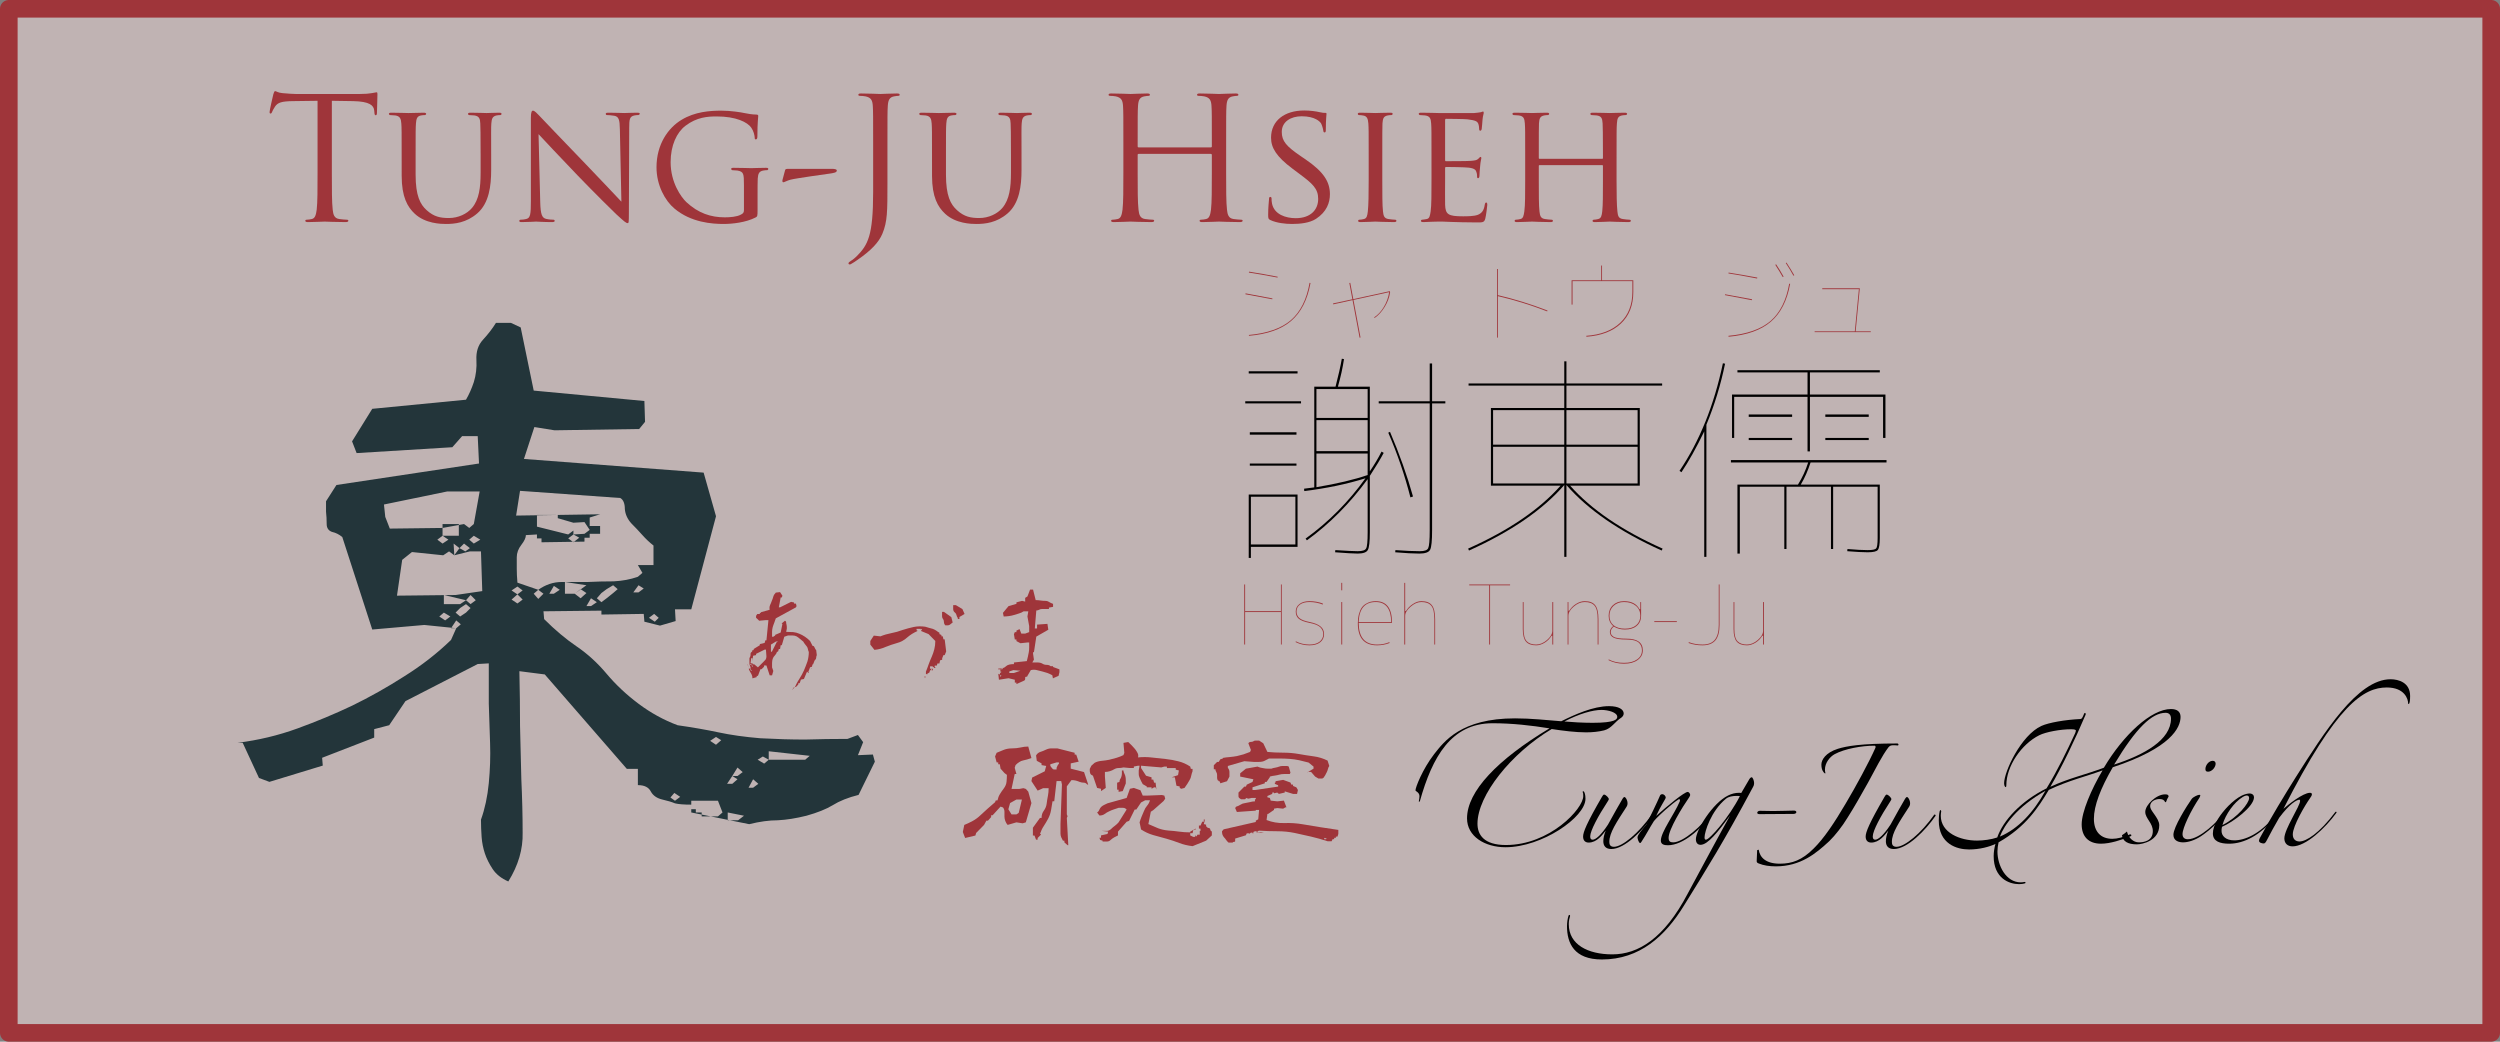 <?xml version="1.0" encoding="UTF-8" standalone="no"?>
<svg
   xmlns:dc="http://purl.org/dc/elements/1.1/"
   xmlns:cc="http://creativecommons.org/ns#"
   xmlns:rdf="http://www.w3.org/1999/02/22-rdf-syntax-ns#"
   xmlns:svg="http://www.w3.org/2000/svg"
   xmlns="http://www.w3.org/2000/svg"
   width="1016mm"
   height="423.333mm"
   viewBox="0 0 1016 423.333"
   version="1.1"
   id="svg8">
  <rect x="0" y="0" width="1016" height="423.333" fill="#808080" stroke="none"/>
  <defs
     id="defs2">
    <rect
       x="-232.997"
       y="31.066"
       width="695.109"
       height="333.963"
       id="rect1081" />
    <rect
       x="-119.087"
       y="80.255"
       width="6.472"
       height="12.944"
       id="rect924" />
    <rect
       x="287.404"
       y="-108.005"
       width="12.814"
       height="18.306"
       id="rect874" />
  </defs>
  <path
     d="M 3.579,3.579 H 1012.421 V 419.754 H 3.579 Z"
     style="fill:#ffe6e6;fill-opacity:0.5;stroke:#9f353a;stroke-width:7.159;stroke-linecap:square;stroke-linejoin:round;stroke-miterlimit:4;stroke-dasharray:none;stroke-opacity:1;paint-order:markers fill stroke"
     id="rect1056" />
  <g
     id="layer1"
     transform="translate(324.293,-12.176)">
    <g
       style="font-size:25.4px;line-height:1.25;font-family:'Courier New';-inkscape-font-specification:'Courier New';stroke-width:0.265"
       id="text835">
      <path
         id="path969"
         style="font-size:90.311px"
         d="m 210.705,182.913 v 12.612 h 20.814 v -12.612 z m 0,-0.882 h 20.814 v -11.73 h -20.814 z m 0,28.134 q 12.612,-2.117 20.814,-4.939 v -8.731 h -20.814 z m 19.932,-3.616 q -11.289,3.528 -24.871,5.203 l -0.088,-0.97 q 1.058,-0.088 4.145,-0.529 v -40.922 h 8.643 q 1.764,-6.791 2.558,-11.377 l 0.882,0.176 q -0.794,5.292 -2.469,11.201 h 12.965 v 34.396 q 2.822,-4.145 4.763,-8.026 l 0.882,0.529 q -1.852,3.528 -5.644,9.349 v 22.931 q 0,5.733 -0.794,7.144 -0.794,1.499 -4.145,1.499 -2.381,0 -9.172,-0.529 l 0.088,-0.882 q 6.879,0.441 9.084,0.441 2.91,0 3.44,-1.147 0.617,-1.058 0.617,-6.526 v -21.608 q -10.672,14.64 -24.694,24.871 l -0.529,-0.706 q 13.935,-10.054 24.342,-24.518 z m -46.567,26.899 h 18.08 v -19.403 h -18.08 z m 0,0.97 v 4.498 h -0.882 v -25.753 h 19.844 v 21.255 z m 79.022,-59.178 v 0.882 h -5.38 v 51.506 q 0,6.438 -0.794,7.938 -0.794,1.587 -4.41,1.587 -3.528,0 -9.79,-0.529 l 0.088,-0.882 q 6.174,0.441 9.878,0.441 2.91,0 3.44,-1.235 0.617,-1.235 0.617,-7.32 v -51.506 h -20.726 v -0.882 h 20.726 v -15.346 h 0.97 v 15.346 z m -23.195,12.788 0.706,-0.353 q 5.733,13.406 9.349,26.282 l -1.058,0.353 q -3.44,-13.494 -8.996,-26.282 z m -56.709,-24.077 v -0.882 h 19.844 v 0.882 z m -1.411,12.171 v -0.882 h 22.666 v 0.882 z m 1.852,12.7 v -0.97 h 18.962 v 0.97 z m 0,12.612 v -0.882 h 18.962 v 0.882 z" />
      <path
         id="path971"
         style="font-size:90.311px"
         d="m 282.495,192.879 h 28.928 V 178.856 H 282.495 Z m 28.928,15.787 V 193.761 H 282.495 v 14.905 z m 0.882,0 h 28.928 V 193.761 h -28.928 z m -0.882,0.617 Q 298.37,224.364 272.705,235.918 l -0.353,-0.794 q 24.694,-11.024 37.571,-25.576 h -26.988 -1.323 v -31.574 h 29.81 v -9.084 h -38.894 v -0.882 h 38.894 v -8.996 h 0.882 v 8.996 h 38.894 v 0.882 h -38.894 v 9.084 h 29.81 v 31.574 h -28.31 q 12.876,14.552 37.571,25.576 l -0.353,0.794 q -25.665,-11.553 -38.717,-26.635 v 29.192 h -0.882 z m 29.81,-16.404 v -14.023 h -28.928 v 14.023 z" />
      <path
         id="path973"
         style="font-size:90.311px"
         d="m 369.19,184.765 v 53.71 h -0.882 v -50.976 q -4.851,10.054 -9.26,16.581 l -0.794,-0.529 q 12.259,-18.168 17.639,-43.744 l 0.882,0.176 q -2.646,12.876 -7.585,24.783 z m 42.069,-12.259 h 30.692 v 17.639 h -0.97 v -16.669 h -29.722 v 22.137 h -0.97 v -22.137 h -29.81 v 16.669 h -0.882 v -17.639 h 30.692 v -8.996 h -28.487 v -0.882 h 57.856 v 0.882 h -28.399 z m -24.871,9.084 v -0.97 h 17.639 v 0.97 z m 0,9.437 v -0.882 h 17.639 v 0.882 z m 31.133,-9.437 v -0.97 h 17.639 v 0.97 z m 0,9.437 v -0.882 h 17.639 v 0.882 z m -38.365,9.084 v -0.97 h 63.235 v 0.97 h -30.868 q -1.587,4.939 -3.969,8.996 h 32.103 v 21.696 q 0,3.881 -0.794,4.851 -0.706,0.97 -4.145,0.97 -2.91,0 -8.29,-0.441 l 0.088,-0.882 q 5.203,0.441 8.202,0.441 2.91,0 3.44,-0.706 0.617,-0.617 0.617,-4.233 v -20.814 h -18.08 v 25.312 h -0.882 v -25.312 h -18.08 v 25.312 h -0.882 v -25.312 h -18.08 v 27.164 h -0.97 v -28.046 h 24.606 q 2.646,-4.233 4.145,-8.996 z" />
    </g>
  </g>
  <g
     style="font-size:10.583px;line-height:1.25;font-family:'Courier New';-inkscape-font-specification:'Courier New';stroke-width:0.265"
     id="text844" />
  <g
     style="font-size:33.867px;line-height:1.25;font-family:'Courier New';-inkscape-font-specification:'Courier New';stroke-width:0.265"
     id="text850">
    <path
       id="path943"
       style="font-style:normal;font-variant:normal;font-weight:normal;font-stretch:normal;font-size:33.867px;font-family:'Chogokuboso Gothic';-inkscape-font-specification:'Chogokuboso Gothic';fill:#9f353a;fill-opacity:1;stroke-width:0.265"
       d="m 520.566,237.527 h 0.331 v 24.408 h -0.331 v -13.196 h -14.552 v 13.196 h -0.364 v -24.408 h 0.364 v 10.848 h 14.552 z" />
    <path
       id="path945"
       style="font-style:normal;font-variant:normal;font-weight:normal;font-stretch:normal;font-size:33.867px;font-family:'Chogokuboso Gothic';-inkscape-font-specification:'Chogokuboso Gothic';fill:#9f353a;fill-opacity:1;stroke-width:0.265"
       d="m 526.585,248.541 q 0,-1.918 1.521,-3.076 1.521,-1.158 4.068,-1.158 2.844,0 5.424,0.959 v 0.43 q -2.646,-1.025 -5.424,-1.025 -2.447,0 -3.87,1.025 -1.389,1.025 -1.389,2.844 0,1.587 1.124,2.613 1.158,1.025 4.167,1.621 3.076,0.628 4.465,1.819 1.422,1.158 1.422,3.109 0,2.117 -1.587,3.34 -1.588,1.224 -4.333,1.224 -2.977,0 -5.589,-1.29 v -0.364 q 2.547,1.323 5.589,1.323 2.58,0 4.068,-1.124 1.521,-1.158 1.521,-3.109 0,-1.587 -1.158,-2.745 -1.158,-1.191 -4.465,-1.819 -3.043,-0.628 -4.299,-1.654 -1.257,-1.058 -1.257,-2.943 z" />
    <path
       id="path947"
       style="font-style:normal;font-variant:normal;font-weight:normal;font-stretch:normal;font-size:33.867px;font-family:'Chogokuboso Gothic';-inkscape-font-specification:'Chogokuboso Gothic';fill:#9f353a;fill-opacity:1;stroke-width:0.265"
       d="m 545.106,261.935 v -17.264 h 0.364 v 17.264 z m 0,-22.027 v -3.043 h 0.364 v 3.043 z" />
    <path
       id="path949"
       style="font-style:normal;font-variant:normal;font-weight:normal;font-stretch:normal;font-size:33.867px;font-family:'Chogokuboso Gothic';-inkscape-font-specification:'Chogokuboso Gothic';fill:#9f353a;fill-opacity:1;stroke-width:0.265"
       d="m 559.625,261.935 q 2.811,0 5.06,-0.992 v 0.397 q -2.381,0.926 -5.06,0.926 -7.805,0 -7.805,-8.963 0,-2.15 0.463,-3.803 0.463,-1.654 1.158,-2.613 0.695,-0.959 1.687,-1.521 0.992,-0.595 1.951,-0.827 0.959,-0.232 2.017,-0.232 6.615,0 6.615,8.665 v 0.165 h -13.527 q 0,8.797 7.441,8.797 z m -7.441,-9.161 h 13.196 q -0.132,-8.103 -6.284,-8.103 -6.648,0 -6.912,8.103 z" />
    <path
       id="path951"
       style="font-style:normal;font-variant:normal;font-weight:normal;font-stretch:normal;font-size:33.867px;font-family:'Chogokuboso Gothic';-inkscape-font-specification:'Chogokuboso Gothic';fill:#9f353a;fill-opacity:1;stroke-width:0.265"
       d="m 571.068,248.309 h 0.331 q 0.992,-1.654 2.745,-2.811 1.753,-1.191 3.506,-1.191 2.977,0 4.266,1.654 1.323,1.654 1.323,5.655 v 10.319 h -0.331 v -10.319 q 0,-4.068 -1.29,-5.49 -1.257,-1.455 -3.969,-1.455 -2.216,0 -4.399,1.918 -2.183,1.885 -2.183,3.671 v 11.675 h -0.364 v -25.069 h 0.364 z" />
    <path
       id="path953"
       style="font-style:normal;font-variant:normal;font-weight:normal;font-stretch:normal;font-size:33.867px;font-family:'Chogokuboso Gothic';-inkscape-font-specification:'Chogokuboso Gothic';fill:#9f353a;fill-opacity:1;stroke-width:0.265"
       d="m 613.699,237.527 v 0.364 h -8.136 v 24.044 h -0.364 V 237.891 h -8.103 v -0.364 z" />
    <path
       id="path955"
       style="font-style:normal;font-variant:normal;font-weight:normal;font-stretch:normal;font-size:33.867px;font-family:'Chogokuboso Gothic';-inkscape-font-specification:'Chogokuboso Gothic';fill:#9f353a;fill-opacity:1;stroke-width:0.265"
       d="m 619.189,255.651 q 0,3.605 1.29,4.961 1.29,1.323 3.803,1.323 2.282,0 4.432,-1.852 2.15,-1.852 2.15,-3.737 v -11.675 h 0.364 v 17.264 h -0.364 v -3.572 h -0.331 q -0.959,1.687 -2.745,2.811 -1.753,1.091 -3.506,1.091 -2.811,0 -4.134,-1.521 -1.29,-1.521 -1.29,-5.093 v -10.98 h 0.331 z" />
    <path
       id="path957"
       style="font-style:normal;font-variant:normal;font-weight:normal;font-stretch:normal;font-size:33.867px;font-family:'Chogokuboso Gothic';-inkscape-font-specification:'Chogokuboso Gothic';fill:#9f353a;fill-opacity:1;stroke-width:0.265"
       d="m 637.413,248.21 h 0.331 q 0.992,-1.654 2.745,-2.778 1.786,-1.124 3.539,-1.124 2.977,0 4.266,1.654 1.323,1.654 1.323,5.655 v 10.319 h -0.331 v -10.319 q 0,-4.068 -1.29,-5.49 -1.257,-1.455 -3.969,-1.455 -2.315,0 -4.465,1.852 -2.15,1.819 -2.15,3.737 v 11.675 h -0.331 v -17.264 h 0.331 z" />
    <path
       id="path959"
       style="font-style:normal;font-variant:normal;font-weight:normal;font-stretch:normal;font-size:33.867px;font-family:'Chogokuboso Gothic';-inkscape-font-specification:'Chogokuboso Gothic';fill:#9f353a;fill-opacity:1;stroke-width:0.265"
       d="m 661.027,259.918 q -3.605,0 -5.192,-0.728 -1.587,-0.761 -1.587,-2.348 0,-1.29 1.356,-2.414 -1.852,-1.654 -1.852,-4.167 0,-2.646 1.72,-4.299 1.753,-1.654 4.531,-1.654 4.564,0 6.284,3.274 h 0.331 v -2.91 h 0.331 v 5.589 q 0,2.58 -1.786,4.101 -1.753,1.488 -4.796,1.488 -2.646,0 -4.498,-1.224 -1.257,0.992 -1.257,2.216 0,0.595 0.232,1.025 0.232,0.397 0.86,0.86 0.661,0.43 2.017,0.628 1.356,0.198 3.307,0.198 6.615,0 6.615,4.763 0,2.381 -2.084,3.903 -2.051,1.521 -5.556,1.521 -3.407,0 -6.251,-1.422 v -0.364 q 2.58,1.422 6.251,1.422 3.34,0 5.292,-1.389 1.984,-1.356 1.984,-3.671 0,-0.86 -0.232,-1.521 -0.198,-0.661 -0.794,-1.356 -0.595,-0.728 -1.918,-1.124 -1.323,-0.397 -3.307,-0.397 z m -0.661,-4.432 q 2.877,0 4.564,-1.389 1.687,-1.422 1.687,-3.836 0,-2.547 -1.819,-4.068 -1.819,-1.521 -4.796,-1.521 -2.58,0 -4.266,1.554 -1.654,1.554 -1.654,4.035 0,2.447 1.654,3.836 1.687,1.389 4.63,1.389 z" />
    <path
       id="path961"
       style="font-style:normal;font-variant:normal;font-weight:normal;font-stretch:normal;font-size:33.867px;font-family:'Chogokuboso Gothic';-inkscape-font-specification:'Chogokuboso Gothic';fill:#9f353a;fill-opacity:1;stroke-width:0.265"
       d="m 672.305,252.807 v -0.364 h 9.161 v 0.364 z" />
    <path
       id="path963"
       style="font-style:normal;font-variant:normal;font-weight:normal;font-stretch:normal;font-size:33.867px;font-family:'Chogokuboso Gothic';-inkscape-font-specification:'Chogokuboso Gothic';fill:#9f353a;fill-opacity:1;stroke-width:0.265"
       d="m 698.498,237.527 h 0.331 v 16.437 q 0,4.299 -1.72,6.317 -1.72,1.984 -5.226,1.984 -3.01,0 -5.589,-0.926 v -0.397 q 2.514,0.992 5.589,0.992 3.407,0 4.994,-1.918 1.621,-1.951 1.621,-6.052 z" />
    <path
       id="path965"
       style="font-style:normal;font-variant:normal;font-weight:normal;font-stretch:normal;font-size:33.867px;font-family:'Chogokuboso Gothic';-inkscape-font-specification:'Chogokuboso Gothic';fill:#9f353a;fill-opacity:1;stroke-width:0.265"
       d="m 704.848,255.651 q 0,3.605 1.29,4.961 1.29,1.323 3.803,1.323 2.282,0 4.432,-1.852 2.15,-1.852 2.15,-3.737 v -11.675 h 0.364 v 17.264 h -0.364 v -3.572 h -0.331 q -0.959,1.687 -2.745,2.811 -1.753,1.091 -3.506,1.091 -2.811,0 -4.134,-1.521 -1.29,-1.521 -1.29,-5.093 v -10.98 h 0.331 z" />
  </g>
  <a href="https://www.boca.gov.tw/sp-natr-singleform-1.html">
  <g
     style="font-size:69.144px;line-height:1.25;font-family:'Trajan Pro';-inkscape-font-specification:'Trajan Pro';stroke-width:0.265"
     id="text858">
    <path
       id="path918"
       style="font-size:69.144px;fill:#9f353a;fill-opacity:1;stroke-width:0.265"
       d="m 134.864,40.96 8.712,0.138 c 6.638,0.138 8.297,1.729 8.505,3.803 l 0.069,0.761 c 0.069,0.968 0.207,1.175 0.553,1.175 0.277,0 0.484,-0.277 0.484,-0.899 0,-0.761 0.207,-5.532 0.207,-7.606 0,-0.415 0,-0.83 -0.346,-0.83 -0.277,0 -0.899,0.207 -1.936,0.346 -1.106,0.207 -2.697,0.346 -4.909,0.346 h -25.929 c -0.83,0 -3.457,-0.138 -5.462,-0.346 -1.867,-0.138 -2.558,-0.83 -3.042,-0.83 -0.277,0 -0.553,0.899 -0.691,1.314 -0.138,0.553 -1.521,6.5 -1.521,7.191 0,0.415 0.138,0.622 0.346,0.622 0.277,0 0.484,-0.138 0.691,-0.691 0.207,-0.484 0.415,-0.968 1.175,-2.143 1.106,-1.659 2.766,-2.143 7.053,-2.213 l 10.233,-0.138 v 29.248 c 0,6.638 0,12.1 -0.346,15.004 -0.277,2.005 -0.622,3.526 -2.005,3.803 -0.622,0.138 -1.452,0.277 -2.074,0.277 -0.415,0 -0.553,0.207 -0.553,0.415 0,0.415 0.346,0.553 1.106,0.553 2.074,0 6.43,-0.207 6.776,-0.207 0.346,0 4.702,0.207 8.505,0.207 0.761,0 1.106,-0.207 1.106,-0.553 0,-0.207 -0.138,-0.415 -0.553,-0.415 -0.622,0 -2.143,-0.138 -3.111,-0.277 -2.074,-0.277 -2.489,-1.798 -2.697,-3.803 -0.346,-2.904 -0.346,-8.366 -0.346,-15.004 z" />
    <path
       id="path920"
       style="font-size:69.144px;fill:#9f353a;fill-opacity:1;stroke-width:0.265"
       d="m 163.242,71.453 c 0,8.574 2.351,12.653 5.324,15.419 4.287,4.01 10.648,4.149 12.653,4.149 3.596,0 8.297,-0.484 12.723,-4.287 4.84,-4.149 5.67,-11.271 5.67,-17.632 v -6.292 c 0,-9.127 -0.069,-10.787 0.069,-12.653 0.138,-1.936 0.484,-2.904 2.143,-3.25 0.761,-0.138 1.106,-0.138 1.521,-0.138 0.277,0 0.484,-0.277 0.484,-0.484 0,-0.346 -0.277,-0.484 -0.968,-0.484 -1.798,0 -4.702,0.138 -5.117,0.138 -0.346,0 -3.872,-0.138 -6.569,-0.138 -0.691,0 -0.968,0.138 -0.968,0.484 0,0.207 0.207,0.484 0.484,0.484 0.553,0 1.59,0.069 2.074,0.138 2.005,0.277 2.351,1.383 2.42,3.25 0.069,1.867 0.138,3.526 0.138,12.653 v 7.398 c 0,6.016 -0.622,10.856 -3.457,14.244 -2.074,2.489 -5.67,4.149 -9.404,4.149 -3.457,0 -6.085,-0.484 -9.058,-3.181 -2.627,-2.351 -4.494,-5.877 -4.494,-14.382 v -8.228 c 0,-9.127 0,-10.787 0.138,-12.653 0.138,-1.936 0.484,-2.973 2.074,-3.25 0.761,-0.138 1.106,-0.138 1.521,-0.138 0.277,0 0.553,-0.277 0.553,-0.484 0,-0.346 -0.346,-0.484 -1.037,-0.484 -1.798,0 -5.601,0.138 -6.154,0.138 -0.553,0 -4.218,-0.138 -6.984,-0.138 -0.691,0 -0.968,0.138 -0.968,0.484 0,0.207 0.277,0.484 0.484,0.484 0.553,0 1.59,0.069 2.074,0.138 2.005,0.277 2.351,1.383 2.489,3.25 0.138,1.867 0.138,3.526 0.138,12.653 z" />
    <path
       id="path922"
       style="font-size:69.144px;fill:#9f353a;fill-opacity:1;stroke-width:0.265"
       d="m 218.863,54.512 c 1.867,2.074 8.712,9.265 15.765,16.664 6.43,6.707 15.212,15.35 15.834,15.903 3.388,3.111 4.01,3.596 4.633,3.596 0.415,0 0.484,-0.346 0.484,-4.218 l 0.138,-34.434 c 0,-3.526 0.138,-4.702 2.143,-5.117 0.691,-0.138 1.175,-0.138 1.452,-0.138 0.415,0 0.691,-0.346 0.691,-0.553 0,-0.346 -0.484,-0.415 -1.106,-0.415 -2.489,0 -4.494,0.138 -5.186,0.138 -0.691,0 -3.596,-0.138 -6.361,-0.138 -0.691,0 -1.175,0.069 -1.175,0.415 0,0.207 0.069,0.553 0.484,0.553 0.484,0 1.867,0.069 2.973,0.277 1.867,0.346 2.213,1.659 2.282,5.462 l 0.622,29.456 c -1.867,-1.936 -8.366,-8.92 -14.382,-15.143 -9.404,-9.68 -18.254,-19.084 -19.222,-20.052 -0.622,-0.622 -1.659,-1.798 -2.351,-1.798 -0.484,0 -0.83,0.622 -0.83,2.973 V 81.617 c 0,5.324 -0.207,6.914 -1.729,7.329 -0.899,0.277 -2.005,0.346 -2.489,0.346 -0.277,0 -0.484,0.207 -0.484,0.484 0,0.415 0.346,0.484 0.968,0.484 2.766,0 5.324,-0.207 5.877,-0.207 0.553,0 2.973,0.207 6.43,0.207 0.691,0 1.106,-0.138 1.106,-0.484 0,-0.277 -0.207,-0.484 -0.484,-0.484 -0.553,0 -1.936,-0.069 -3.042,-0.346 -1.659,-0.415 -2.213,-1.867 -2.351,-6.707 z" />
    <path
       id="path924"
       style="font-size:69.144px;fill:#9f353a;fill-opacity:1;stroke-width:0.265"
       d="m 302.342,85.42 c 0,1.106 -0.484,1.383 -1.245,1.798 -1.59,0.899 -4.425,1.106 -6.569,1.106 -5.601,0 -10.717,-1.659 -15.557,-6.154 -2.143,-2.005 -6.43,-7.952 -6.43,-16.249 0,-6.845 2.489,-12.1 6.016,-14.797 4.633,-3.526 9.058,-3.803 12.723,-3.803 7.882,0 12.515,2.351 14.036,4.564 0.968,1.383 1.314,3.111 1.383,3.872 0,0.553 0.069,0.899 0.415,0.899 0.415,0 0.691,-0.277 0.691,-1.245 0,-5.877 0.346,-7.468 0.346,-8.297 0,-0.277 -0.138,-0.553 -0.761,-0.553 -1.521,0 -3.665,-0.346 -4.909,-0.622 -1.175,-0.277 -5.462,-0.968 -9.335,-0.968 -4.633,0 -10.717,0.415 -16.18,3.734 -5.393,3.25 -10.164,9.888 -10.164,19.291 0,7.329 3.526,13.621 7.26,16.733 6.776,5.739 15.419,6.292 20.052,6.292 3.526,0 9.058,-0.622 12.93,-2.627 0.761,-0.415 0.83,-0.484 0.83,-3.181 v -6.569 c 0,-2.489 0,-4.218 0.069,-6.085 0.138,-2.074 0.622,-2.973 2.282,-3.25 0.691,-0.138 1.106,-0.138 1.521,-0.138 0.207,0 0.484,-0.277 0.484,-0.484 0,-0.415 -0.277,-0.484 -0.968,-0.484 -1.867,0 -5.67,0.138 -5.946,0.138 -0.346,0 -4.425,-0.138 -7.191,-0.138 -0.691,0 -0.968,0.069 -0.968,0.484 0,0.207 0.277,0.484 0.484,0.484 0.553,0 1.59,0.069 2.074,0.138 2.489,0.484 2.627,1.175 2.627,5.946 z" />
    <path
       id="path926"
       style="font-size:69.144px;fill:#9f353a;fill-opacity:1;stroke-width:0.265"
       d="m 320.58,68.618 c -1.106,0 -1.383,0.069 -1.521,0.553 l -1.037,3.872 c -0.138,0.622 -0.069,1.037 0.346,1.037 0.346,0 1.521,-0.691 2.835,-1.037 2.351,-0.622 14.589,-2.282 16.456,-2.558 1.106,-0.207 2.42,-0.346 2.42,-1.175 0,-0.553 -0.899,-0.691 -2.074,-0.691 z" />
    <path
       id="path928"
       style="font-size:69.144px;fill:#9f353a;fill-opacity:1;stroke-width:0.265"
       d="m 360.657,58.039 c 0,-10.787 0,-12.723 0.138,-14.935 0.138,-2.42 0.691,-3.596 2.558,-3.941 0.83,-0.138 1.245,-0.207 1.729,-0.207 0.277,0 0.553,-0.138 0.553,-0.415 0,-0.415 -0.346,-0.553 -1.106,-0.553 -2.074,0 -6.43,0.207 -6.776,0.207 -0.346,0 -4.702,-0.207 -7.813,-0.207 -0.761,0 -1.106,0.138 -1.106,0.553 0,0.277 0.277,0.415 0.553,0.415 0.622,0 1.798,0.069 2.351,0.207 2.282,0.484 2.835,1.59 2.973,3.941 0.138,2.213 0.138,4.149 0.138,14.935 v 19.983 c 0,17.839 -2.143,21.504 -6.638,26.067 -0.622,0.622 -1.59,1.452 -2.42,1.936 -0.622,0.415 -0.968,0.622 -0.968,1.037 0,0.277 0.277,0.415 0.484,0.415 0.207,0 0.346,-0.069 0.484,-0.138 0.691,-0.346 1.798,-1.106 2.697,-1.729 5.601,-3.872 8.643,-7.122 10.095,-10.579 2.074,-4.909 2.074,-9.196 2.074,-20.398 z" />
    <path
       id="path930"
       style="font-size:69.144px;fill:#9f353a;fill-opacity:1;stroke-width:0.265"
       d="m 378.778,71.453 c 0,8.574 2.351,12.653 5.324,15.419 4.287,4.01 10.648,4.149 12.653,4.149 3.596,0 8.297,-0.484 12.723,-4.287 4.84,-4.149 5.67,-11.271 5.67,-17.632 v -6.292 c 0,-9.127 -0.069,-10.787 0.069,-12.653 0.138,-1.936 0.484,-2.904 2.143,-3.25 0.761,-0.138 1.106,-0.138 1.521,-0.138 0.277,0 0.484,-0.277 0.484,-0.484 0,-0.346 -0.277,-0.484 -0.968,-0.484 -1.798,0 -4.702,0.138 -5.117,0.138 -0.346,0 -3.872,-0.138 -6.569,-0.138 -0.691,0 -0.968,0.138 -0.968,0.484 0,0.207 0.207,0.484 0.484,0.484 0.553,0 1.59,0.069 2.074,0.138 2.005,0.277 2.351,1.383 2.42,3.25 0.069,1.867 0.138,3.526 0.138,12.653 v 7.398 c 0,6.016 -0.622,10.856 -3.457,14.244 -2.074,2.489 -5.67,4.149 -9.404,4.149 -3.457,0 -6.085,-0.484 -9.058,-3.181 -2.627,-2.351 -4.494,-5.877 -4.494,-14.382 v -8.228 c 0,-9.127 0,-10.787 0.138,-12.653 0.138,-1.936 0.484,-2.973 2.074,-3.25 0.761,-0.138 1.106,-0.138 1.521,-0.138 0.277,0 0.553,-0.277 0.553,-0.484 0,-0.346 -0.346,-0.484 -1.037,-0.484 -1.798,0 -5.601,0.138 -6.154,0.138 -0.553,0 -4.218,-0.138 -6.984,-0.138 -0.691,0 -0.968,0.138 -0.968,0.484 0,0.207 0.277,0.484 0.484,0.484 0.553,0 1.59,0.069 2.074,0.138 2.005,0.277 2.351,1.383 2.489,3.25 0.138,1.867 0.138,3.526 0.138,12.653 z" />
    <path
       id="path932"
       style="font-size:69.144px;fill:#9f353a;fill-opacity:1;stroke-width:0.265"
       d="m 498.303,58.039 c 0,-10.787 0,-12.723 0.138,-14.935 0.138,-2.42 0.691,-3.596 2.558,-3.941 0.83,-0.138 1.245,-0.207 1.729,-0.207 0.277,0 0.553,-0.138 0.553,-0.415 0,-0.415 -0.346,-0.553 -1.106,-0.553 -2.074,0 -6.43,0.207 -6.776,0.207 -0.346,0 -4.702,-0.207 -7.813,-0.207 -0.761,0 -1.106,0.138 -1.106,0.553 0,0.277 0.277,0.415 0.553,0.415 0.622,0 1.798,0.069 2.351,0.207 2.282,0.484 2.835,1.59 2.973,3.941 0.138,2.213 0.138,4.149 0.138,14.935 v 1.452 c 0,0.346 -0.207,0.415 -0.415,0.415 h -29.317 c -0.207,0 -0.415,-0.069 -0.415,-0.415 v -1.452 c 0,-10.787 0,-12.723 0.138,-14.935 0.138,-2.42 0.691,-3.596 2.558,-3.941 0.83,-0.138 1.245,-0.207 1.729,-0.207 0.277,0 0.553,-0.138 0.553,-0.415 0,-0.415 -0.346,-0.553 -1.106,-0.553 -2.074,0 -6.43,0.207 -6.776,0.207 -0.346,0 -4.702,-0.207 -7.813,-0.207 -0.761,0 -1.106,0.138 -1.106,0.553 0,0.277 0.277,0.415 0.553,0.415 0.622,0 1.798,0.069 2.351,0.207 2.282,0.484 2.835,1.59 2.973,3.941 0.138,2.213 0.138,4.149 0.138,14.935 v 12.169 c 0,6.638 0,12.1 -0.346,15.004 -0.277,2.005 -0.622,3.526 -2.005,3.803 -0.622,0.138 -1.452,0.277 -2.074,0.277 -0.415,0 -0.553,0.207 -0.553,0.415 0,0.415 0.346,0.553 1.106,0.553 2.074,0 6.43,-0.207 6.776,-0.207 0.346,0 4.702,0.207 8.505,0.207 0.761,0 1.106,-0.207 1.106,-0.553 0,-0.207 -0.138,-0.415 -0.553,-0.415 -0.622,0 -2.143,-0.138 -3.111,-0.277 -2.074,-0.277 -2.489,-1.798 -2.697,-3.803 -0.346,-2.904 -0.346,-8.366 -0.346,-15.004 v -7.26 c 0,-0.346 0.207,-0.415 0.415,-0.415 h 29.317 c 0.207,0 0.415,0.138 0.415,0.415 v 7.26 c 0,6.638 0,12.1 -0.346,15.004 -0.277,2.005 -0.622,3.526 -2.005,3.803 -0.622,0.138 -1.452,0.277 -2.074,0.277 -0.415,0 -0.553,0.207 -0.553,0.415 0,0.415 0.346,0.553 1.106,0.553 2.074,0 6.43,-0.207 6.776,-0.207 0.346,0 4.702,0.207 8.505,0.207 0.761,0 1.106,-0.207 1.106,-0.553 0,-0.207 -0.138,-0.415 -0.553,-0.415 -0.622,0 -2.143,-0.138 -3.111,-0.277 -2.074,-0.277 -2.489,-1.798 -2.697,-3.803 -0.346,-2.904 -0.346,-8.366 -0.346,-15.004 z" />
    <path
       id="path934"
       style="font-size:69.144px;fill:#9f353a;fill-opacity:1;stroke-width:0.265"
       d="m 525.127,91.02 c 3.319,0 7.122,-0.415 9.68,-2.074 4.356,-2.835 5.67,-6.569 5.67,-10.026 0,-5.048 -2.558,-9.127 -9.957,-14.175 l -1.729,-1.175 c -6.016,-4.08 -7.882,-6.223 -7.882,-9.957 0,-4.149 3.665,-6.361 8.09,-6.361 5.462,0 7.468,2.213 7.882,2.904 0.346,0.622 0.83,2.213 0.899,2.904 0.069,0.484 0.138,0.761 0.553,0.761 0.415,0 0.484,-0.415 0.484,-1.314 0,-4.01 0.277,-5.946 0.277,-6.223 0,-0.346 -0.138,-0.415 -0.622,-0.415 -0.484,0 -0.968,0 -2.143,-0.277 -1.452,-0.346 -3.872,-0.691 -6.292,-0.691 -8.021,0 -13.483,4.149 -13.483,11.063 0,4.08 2.143,7.675 8.712,12.584 l 2.766,2.074 c 5.393,4.01 7.675,6.016 7.675,10.233 0,4.425 -3.111,7.813 -9.127,7.813 -4.08,0 -8.643,-1.521 -9.611,-5.808 -0.207,-0.83 -0.207,-1.659 -0.207,-2.143 0,-0.484 -0.207,-0.691 -0.553,-0.691 -0.346,0 -0.484,0.346 -0.484,0.968 -0.069,0.968 -0.346,3.319 -0.346,6.223 0,1.59 0.069,1.798 0.899,2.213 2.489,1.175 6.016,1.59 8.85,1.59 z" />
    <path
       id="path936"
       style="font-size:69.144px;fill:#9f353a;fill-opacity:1;stroke-width:0.265"
       d="m 561.767,62.81 c 0,-9.127 0,-10.787 0.069,-12.653 0.138,-2.074 0.484,-2.904 2.143,-3.25 0.691,-0.138 1.106,-0.138 1.521,-0.138 0.207,0 0.484,-0.277 0.484,-0.484 0,-0.346 -0.277,-0.484 -0.968,-0.484 -1.867,0 -5.808,0.138 -6.085,0.138 -0.346,0 -4.149,-0.138 -6.154,-0.138 -0.691,0 -0.968,0.138 -0.968,0.484 0,0.207 0.207,0.484 0.484,0.484 0.415,0 1.175,0.069 1.867,0.207 1.314,0.277 1.798,1.175 1.936,3.181 0.138,1.867 0.138,3.526 0.138,12.653 v 10.372 c 0,5.67 -0.069,10.303 -0.346,12.723 -0.207,1.729 -0.415,2.835 -1.59,3.111 -0.553,0.138 -1.314,0.277 -1.867,0.277 -0.346,0 -0.484,0.277 -0.484,0.484 0,0.346 0.346,0.484 0.968,0.484 1.867,0 5.67,-0.207 6.016,-0.207 0.277,0 4.218,0.207 7.606,0.207 0.691,0 0.968,-0.207 0.968,-0.484 0,-0.207 -0.138,-0.484 -0.484,-0.484 -0.553,0 -1.867,-0.138 -2.766,-0.277 -1.798,-0.277 -2.005,-1.383 -2.213,-3.111 -0.277,-2.42 -0.277,-7.053 -0.277,-12.723 z" />
    <path
       id="path938"
       style="font-size:69.144px;fill:#9f353a;fill-opacity:1;stroke-width:0.265"
       d="m 581.76,73.181 c 0,5.67 0,10.303 -0.346,12.723 -0.277,1.729 -0.415,2.904 -1.59,3.111 -0.553,0.069 -1.314,0.277 -1.867,0.277 -0.346,0 -0.484,0.277 -0.484,0.484 0,0.346 0.346,0.484 0.968,0.484 0.968,0 2.351,-0.069 3.526,-0.138 1.314,-0.069 2.489,-0.069 2.627,-0.069 0.899,0 2.489,0 5.048,0.138 2.489,0.069 6.016,0.207 10.579,0.207 2.351,0 2.973,0 3.388,-1.521 0.346,-1.245 0.83,-5.255 0.83,-5.67 0,-0.415 -0.069,-0.899 -0.415,-0.899 -0.346,0 -0.484,0.207 -0.622,0.899 -0.346,2.351 -1.175,3.388 -2.766,4.08 -1.59,0.622 -4.494,0.622 -6.085,0.622 -6.016,0 -7.122,-0.761 -7.26,-4.702 -0.069,-1.175 0,-8.021 0,-10.026 V 68.272 c 0,-0.207 0.069,-0.415 0.415,-0.415 1.037,0 7.537,0.069 9.196,0.277 2.351,0.277 2.904,0.968 3.111,1.798 0.277,0.761 0.277,1.383 0.277,1.936 0,0.346 0.138,0.553 0.415,0.553 0.415,0 0.553,-0.622 0.553,-1.106 0,-0.415 0.138,-2.627 0.277,-3.803 0.138,-1.936 0.484,-2.904 0.484,-3.25 0,-0.346 -0.138,-0.484 -0.346,-0.484 -0.207,0 -0.484,0.346 -0.899,0.761 -0.622,0.622 -1.521,0.691 -2.973,0.83 -1.383,0.138 -9.404,0.138 -10.164,0.138 -0.346,0 -0.346,-0.207 -0.346,-0.622 V 48.912 c 0,-0.415 0.069,-0.622 0.346,-0.622 0.691,0 7.744,0.069 8.781,0.207 3.319,0.415 3.941,0.83 4.356,1.798 0.277,0.691 0.346,1.659 0.346,2.074 0,0.484 0.138,0.761 0.484,0.761 0.277,0 0.484,-0.346 0.553,-0.622 0.138,-0.691 0.277,-3.319 0.346,-3.872 0.138,-1.659 0.484,-2.351 0.484,-2.766 0,-0.277 -0.069,-0.553 -0.277,-0.553 -0.277,0 -0.553,0.207 -0.83,0.277 -0.484,0.069 -1.59,0.277 -2.766,0.346 -1.383,0.069 -14.105,0 -14.52,0 -0.346,0 -4.287,-0.138 -7.053,-0.138 -0.691,0 -0.968,0.138 -0.968,0.484 0,0.207 0.277,0.484 0.484,0.484 0.553,0 1.59,0.069 2.074,0.138 2.005,0.277 2.351,1.245 2.489,3.25 0.138,1.867 0.138,3.526 0.138,12.653 z" />
    <path
       id="path940"
       style="font-size:69.144px;fill:#9f353a;fill-opacity:1;stroke-width:0.265"
       d="m 656.974,62.81 c 0,-9.127 0,-10.787 0.138,-12.653 0.138,-2.074 0.484,-2.904 2.074,-3.25 0.761,-0.138 1.106,-0.138 1.521,-0.138 0.277,0 0.553,-0.277 0.553,-0.484 0,-0.346 -0.346,-0.484 -1.037,-0.484 -1.798,0 -5.67,0.138 -6.016,0.138 -0.277,0 -4.218,-0.138 -6.914,-0.138 -0.691,0 -0.968,0.138 -0.968,0.484 0,0.207 0.207,0.484 0.484,0.484 0.553,0 1.59,0.069 2.074,0.138 2.005,0.277 2.282,1.245 2.42,3.25 0.069,1.867 0.138,3.665 0.138,12.792 v 1.245 c 0,0.346 -0.138,0.346 -0.346,0.346 h -25.376 c -0.207,0 -0.346,0 -0.346,-0.346 v -1.245 c 0,-9.127 0,-10.925 0.069,-12.792 0.138,-2.074 0.484,-2.904 2.143,-3.25 0.691,-0.138 1.106,-0.138 1.521,-0.138 0.207,0 0.484,-0.277 0.484,-0.484 0,-0.346 -0.277,-0.484 -0.968,-0.484 -1.867,0 -5.739,0.138 -6.016,0.138 -0.346,0 -4.218,-0.138 -6.984,-0.138 -0.691,0 -0.968,0.138 -0.968,0.484 0,0.207 0.277,0.484 0.484,0.484 0.553,0 1.59,0.069 2.074,0.138 2.005,0.277 2.351,1.245 2.489,3.25 0.138,1.867 0.138,3.526 0.138,12.653 v 10.372 c 0,5.67 0,10.303 -0.346,12.723 -0.277,1.729 -0.415,2.835 -1.59,3.111 -0.553,0.138 -1.314,0.277 -1.867,0.277 -0.346,0 -0.484,0.277 -0.484,0.484 0,0.346 0.346,0.484 0.968,0.484 1.867,0 5.739,-0.207 6.085,-0.207 0.277,0 4.149,0.207 7.537,0.207 0.691,0 0.968,-0.207 0.968,-0.484 0,-0.207 -0.138,-0.484 -0.484,-0.484 -0.553,0 -1.867,-0.138 -2.766,-0.277 -1.798,-0.277 -2.005,-1.383 -2.213,-3.111 -0.277,-2.42 -0.277,-6.914 -0.277,-12.584 v -5.877 c 0,-0.277 0.138,-0.346 0.346,-0.346 h 25.376 c 0.207,0 0.346,0.069 0.346,0.346 v 5.877 c 0,5.67 0,10.095 -0.277,12.515 -0.207,1.729 -0.415,2.904 -1.659,3.181 -0.553,0.138 -1.245,0.277 -1.798,0.277 -0.346,0 -0.484,0.277 -0.484,0.484 0,0.346 0.277,0.484 0.968,0.484 1.798,0 5.739,-0.207 6.016,-0.207 0.346,0 4.218,0.207 7.537,0.207 0.691,0 1.037,-0.207 1.037,-0.484 0,-0.207 -0.138,-0.484 -0.553,-0.484 -0.484,0 -1.867,-0.138 -2.697,-0.277 -1.867,-0.277 -2.005,-1.383 -2.213,-3.111 -0.277,-2.42 -0.346,-7.053 -0.346,-12.723 z" />
  </g>
  </a>
  <g
     style="font-size:35.278px;line-height:1.25;font-family:'Trajan Pro';-inkscape-font-specification:'Trajan Pro';stroke-width:0.265"
     id="text866">
    <path
       id="path905"
       style="font-style:normal;font-variant:normal;font-weight:normal;font-stretch:normal;font-size:35.278px;font-family:'Chogokuboso Gothic';-inkscape-font-specification:'Chogokuboso Gothic';fill:#9f353a;fill-opacity:1;stroke-width:0.265"
       d="m 507.542,136.129 q 11.265,-1.034 17.053,-5.994 5.822,-4.995 7.614,-15.193 l 0.379,0.069 q -1.826,10.197 -7.82,15.365 -5.96,5.133 -17.191,6.098 z m -1.412,-16.536 0.069,-0.379 q 4.582,0.827 10.921,2.067 l -0.069,0.345 q -6.339,-1.206 -10.921,-2.033 z m 1.412,-8.819 0.069,-0.379 q 5.891,0.93 11.644,2.067 l -0.069,0.345 q -7.235,-1.378 -11.644,-2.033 z" />
    <path
       id="path907"
       style="font-style:normal;font-variant:normal;font-weight:normal;font-stretch:normal;font-size:35.278px;font-family:'Chogokuboso Gothic';-inkscape-font-specification:'Chogokuboso Gothic';fill:#9f353a;fill-opacity:1;stroke-width:0.265"
       d="m 552.914,137.162 -0.379,0.069 -2.859,-15.262 -7.855,1.723 -0.069,-0.379 7.855,-1.688 -1.24,-6.615 0.379,-0.069 1.24,6.615 14.848,-3.238 0.103,0.482 q -0.448,3.135 -2.239,5.994 -1.757,2.859 -4.065,4.444 l -0.172,-0.276 q 2.239,-1.412 3.893,-4.169 1.688,-2.756 2.205,-6.063 l -14.504,3.169 z" />
    <path
       id="path909"
       style="font-style:normal;font-variant:normal;font-weight:normal;font-stretch:normal;font-size:35.278px;font-family:'Chogokuboso Gothic';-inkscape-font-specification:'Chogokuboso Gothic';fill:#9f353a;fill-opacity:1;stroke-width:0.265"
       d="m 628.913,126.207 -0.138,0.345 q -10.025,-3.893 -20.05,-6.201 v 16.847 h -0.345 v -27.871 h 0.345 v 10.611 q 10.129,2.377 20.188,6.27 z" />
    <path
       id="path911"
       style="font-style:normal;font-variant:normal;font-weight:normal;font-stretch:normal;font-size:35.278px;font-family:'Chogokuboso Gothic';-inkscape-font-specification:'Chogokuboso Gothic';fill:#9f353a;fill-opacity:1;stroke-width:0.265"
       d="m 663.398,114.252 h -24.322 v 9.543 h -0.379 v -9.887 h 12.023 v -5.994 h 0.345 v 5.994 H 663.777 v 4.754 q 0,8.062 -5.03,12.816 -4.995,4.72 -14.022,5.374 l -0.069,-0.379 q 8.819,-0.62 13.78,-5.271 4.961,-4.685 4.961,-12.54 z" />
    <path
       id="path913"
       style="font-style:normal;font-variant:normal;font-weight:normal;font-stretch:normal;font-size:35.278px;font-family:'Chogokuboso Gothic';-inkscape-font-specification:'Chogokuboso Gothic';fill:#9f353a;fill-opacity:1;stroke-width:0.265"
       d="m 702.431,136.473 q 11.265,-1.034 17.088,-5.994 5.822,-4.995 7.614,-15.193 l 0.379,0.069 q -1.826,10.197 -7.82,15.365 -5.96,5.133 -17.191,6.132 z m 19.051,-28.835 0.31,-0.241 q 1.619,2.377 3.066,5.03 l -0.345,0.172 q -1.344,-2.377 -3.032,-4.961 z m 4.272,-0.723 0.276,-0.207 q 1.791,2.756 3.169,5.168 l -0.345,0.172 q -1.344,-2.446 -3.101,-5.133 z m -24.736,13.022 0.069,-0.345 q 4.582,0.827 10.955,2.033 l -0.069,0.379 q -6.373,-1.24 -10.955,-2.067 z m 1.412,-8.819 0.069,-0.345 q 5.891,0.93 11.679,2.033 l -0.103,0.379 q -7.235,-1.412 -11.644,-2.067 z" />
    <path
       id="path915"
       style="font-style:normal;font-variant:normal;font-weight:normal;font-stretch:normal;font-size:35.278px;font-family:'Chogokuboso Gothic';-inkscape-font-specification:'Chogokuboso Gothic';fill:#9f353a;fill-opacity:1;stroke-width:0.265"
       d="m 753.797,134.647 1.654,-17.122 h -14.883 v -0.379 h 15.262 l -1.688,17.501 h 6.132 v 0.345 h -22.807 v -0.345 z" />
  </g>
  <a href="https://www.boca.gov.tw/sp-natr-singleform-1.html">
  <g
     style="font-size:50.8px;line-height:1.25;font-family:'Trajan Pro';-inkscape-font-specification:'Trajan Pro';stroke-width:0.265"
     id="text870">
    <path
       id="path896"
       style="font-style:normal;font-variant:normal;font-weight:normal;font-stretch:normal;font-size:270.933px;font-family:aoyagireisyosimo2;-inkscape-font-specification:aoyagireisyosimo2;fill:#23353a;fill-opacity:1"
       d="m 206.581,358.232 q -4.233,-1.852 -6.35,-5.027 -2.117,-3.175 -3.175,-6.35 -1.058,-3.175 -1.323,-6.615 -0.265,-3.704 -0.265,-7.144 2.381,-6.615 3.175,-14.817 0.794,-8.202 0.529,-16.14 -0.265,-7.937 -0.529,-16.14 0,-8.467 0,-16.404 l -4.498,0.265 -29.369,15.081 -6.615,9.79 -6.085,1.587 v 3.44 l -21.167,8.202 0.265,3.175 -21.696,6.615 -4.233,-1.587 -6.615,-14.287 h -2.117 q 12.7,-1.587 24.342,-5.821 11.642,-4.233 22.225,-9.26 10.848,-5.292 21.167,-11.906 10.583,-6.615 19.05,-14.817 l 2.117,-4.763 -12.965,-1.323 -21.167,1.852 -12.171,-37.571 q -1.852,-1.587 -4.233,-2.117 -2.117,-0.794 -2.117,-3.175 0,-2.646 -0.265,-5.027 0,-2.646 0,-4.233 l 4.233,-6.615 57.944,-8.731 -0.529,-11.112 h -6.35 l -3.969,4.498 -38.894,2.381 -1.852,-4.762 8.202,-13.229 38.1,-3.704 q 1.852,-3.175 3.175,-7.144 1.323,-4.233 1.058,-8.996 -0.265,-5.027 2.646,-8.202 3.175,-3.44 5.292,-6.879 h 6.085 l 3.969,1.852 5.292,25.665 44.979,4.233 0.265,8.467 -2.381,2.91 -34.396,0.529 -8.202,-1.323 -4.233,12.965 73.025,5.556 5.027,17.727 -10.054,37.835 h -6.615 l 0.265,4.762 -6.35,1.852 -6.35,-1.587 -0.265,-3.175 -17.198,0.265 v -1.587 l -23.548,0.265 0.265,3.175 q 6.615,6.615 13.229,11.112 6.615,4.498 12.171,11.112 5.556,6.615 12.965,12.171 7.408,5.556 15.875,8.731 9.26,1.323 16.669,2.91 7.408,1.587 16.933,2.381 9.79,0.529 18.256,0.529 8.467,-0.265 17.198,-0.265 l 4.233,-1.587 2.117,2.91 -2.117,5.292 6.085,-0.265 0.794,2.91 -6.615,13.494 q -6.35,1.587 -10.583,4.233 -3.969,2.381 -10.583,4.233 -6.35,1.587 -11.642,1.852 -5.292,0 -11.642,1.587 l -23.548,-4.762 v -3.175 q -4.498,0 -6.615,-0.529 -1.852,-0.794 -5.292,-1.587 -3.175,-0.794 -4.498,-3.175 -1.323,-2.646 -5.292,-2.646 v -6.615 h -4.498 l -33.337,-38.365 -10.319,-1.323 q 0.265,11.642 0.265,22.225 0.265,10.319 0.529,21.696 0.529,11.377 0.529,21.696 0.265,10.054 -5.821,19.844 z m 95.779,-26.723 -6.615,-1.323 v 3.175 h 4.233 z m -8.731,-1.323 -1.852,-4.763 h -10.848 v 3.44 h 1.852 v 1.323 h 2.381 v 1.587 h 6.615 z m -17.198,-6.35 -2.381,-1.587 -1.587,1.852 1.852,1.323 z m 31.75,-5.292 -2.117,-1.852 -1.852,3.44 h 1.852 z m -8.467,-1.852 -2.117,-1.323 -2.117,3.175 h 2.117 z m 2.117,-2.91 -2.117,-1.852 -2.117,3.44 h 2.117 z m 10.583,-5.027 -2.381,-1.323 -2.117,1.323 2.646,1.587 z m 16.669,-1.587 -16.669,-1.852 v 3.44 h 14.817 z m -35.983,-6.35 -2.117,-1.323 -2.381,1.587 2.381,1.587 z m -105.833,-47.096 -1.852,-1.587 -2.117,3.175 h 2.117 z m 80.433,-2.646 -1.852,-1.587 -2.117,1.587 2.381,1.587 z m -84.667,-0.529 -2.646,-1.587 -1.852,1.587 2.381,1.587 z m 6.35,-1.587 -2.381,-1.852 -1.852,1.852 1.852,1.587 z m 1.852,-1.852 -1.852,-1.587 -2.381,1.587 2.381,1.852 z m 51.329,-2.381 -2.381,-1.587 -1.852,3.175 h 1.852 z m -53.181,-0.794 -8.996,-2.117 v 3.704 h 6.615 z m 3.969,0 -2.117,-2.117 -1.852,2.117 1.852,1.587 z m 19.05,-0.265 -2.117,-2.117 -2.381,2.117 2.381,1.587 z m 34.131,-0.529 -2.117,-2.117 -1.852,2.117 1.852,1.587 z m -25.665,-1.852 -2.117,-1.587 -1.852,1.587 1.852,2.117 z m 17.462,-0.265 -2.381,-1.587 -2.381,1.852 2.381,1.852 z m 10.848,0 -2.646,-1.587 -2.117,1.587 2.117,2.117 z m -36.777,-1.058 -2.117,-1.587 -2.381,1.587 2.381,1.587 z m 15.081,-0.265 -2.381,-1.587 -1.852,3.175 h 1.852 z m 23.548,-0.265 -1.852,-1.587 -2.646,1.587 2.646,1.587 z m 10.583,-0.265 -2.117,-1.323 -2.117,2.91 h 2.117 z m -65.617,1.058 -0.529,-16.14 h -4.498 l -6.35,1.587 -2.117,-1.587 -2.381,1.587 -12.7,-1.323 -3.969,3.175 -2.117,14.552 23.812,-0.265 z m 42.333,-2.381 -8.731,-1.323 v 4.762 h 3.969 z m 20.902,-3.44 1.852,-1.587 -1.852,-3.175 h 6.35 v -7.937 q -2.381,-1.852 -4.498,-4.233 -2.117,-2.381 -4.498,-4.762 -2.381,-2.646 -2.646,-5.821 0,-3.44 -1.852,-4.498 l -40.746,-2.91 -1.587,10.054 34.131,-0.529 -4.233,1.323 v 3.44 h 4.233 v 6.35 -3.175 h -4.233 v 1.587 h -2.117 v 1.587 l -17.462,0.265 v -1.587 h -1.852 v -1.587 l -4.498,0.265 q 0,1.587 -1.852,3.969 -1.852,2.381 -1.852,5.027 0,2.381 0,4.763 0,2.381 0.265,5.556 l 8.467,2.91 q 4.498,-3.175 9.525,-3.175 5.292,0 10.583,0 5.292,-0.265 10.583,-0.265 5.292,-0.265 9.79,-1.852 z m -72.496,-11.642 -2.381,-1.852 0.265,4.763 z m 4.233,0 -2.381,-1.852 -1.852,1.852 2.381,1.323 z m -8.731,-3.44 -2.381,-1.587 -2.117,1.587 2.117,1.587 z m 12.965,0 -2.646,-1.587 -1.852,1.587 1.852,1.587 z m 40.217,-0.794 -2.381,-1.323 -2.117,1.587 2.117,1.587 z m -48.948,-0.794 v -4.762 h -6.615 v 4.762 z m 46.567,-2.117 v -3.175 l -6.35,-1.852 v -1.323 h -8.467 v 4.762 l 12.7,3.175 z m 6.615,-0.265 -2.117,-3.175 -4.498,0.265 v 4.763 l 4.498,-0.265 z m -47.096,-2.381 2.381,-13.229 h -13.229 l -25.665,5.292 0.529,5.027 1.852,4.762 21.431,-0.265 8.731,-1.587 2.117,1.587 z" />
    <path
       id="path898"
       style="font-style:normal;font-variant:normal;font-weight:normal;font-stretch:normal;font-family:aoyagireisyosimo2;-inkscape-font-specification:aoyagireisyosimo2;fill:#9f353a;fill-opacity:1"
       d="m 433.858,343.482 -1.29,-1.141 v -0.695 h -0.595 q -0.397,-0.695 -0.695,-1.389 -0.298,-0.695 -0.298,-1.587 0,-0.893 0,-1.736 0,-0.893 0,-1.984 l 0.595,-16.123 -0.298,-1.389 h -1.885 l -0.943,8.186 h -0.695 q -0.298,1.786 -0.595,3.572 -0.298,1.786 -1.141,3.423 -0.843,1.587 -1.786,3.026 -0.943,1.389 -1.587,3.274 h 0.347 v 0.347 l -1.29,1.29 v 0.695 h -0.645 l -0.645,-1.687 h -0.645 v -3.175 l 2.877,-3.969 h 0.645 q 0,-1.736 0.943,-2.977 0.943,-1.29 1.141,-2.877 0.198,-1.637 0.496,-3.076 0.298,-1.439 0.298,-3.175 h -2.232 l -2.232,0.992 -2.53,-3.87 0.298,-1.439 5.11,-2.53 0.595,-2.183 -1.885,-0.347 v -0.695 l -1.935,-1.042 -0.298,-2.183 q 0.645,-1.091 1.736,-1.439 1.141,-0.347 2.232,-0.893 1.141,-0.546 2.282,-0.546 1.141,0 2.381,0 l 7.045,1.786 v 0.744 h 0.645 l 0.992,2.877 -3.225,0.695 v 2.133 l 5.407,1.389 1.687,5.06 h -0.397 q -0.595,-0.744 -1.389,-0.744 -0.794,0 -1.637,-0.298 -0.794,-0.347 -1.587,-0.546 -0.794,-0.198 -1.786,-0.198 l -1.885,2.53 v 11.41 l 0.298,0.744 -0.298,0.695 0.595,11.063 z m -41.622,-2.927 -0.943,-2.431 0.595,-2.877 q 1.637,-0.645 3.373,-1.587 1.736,-0.943 3.175,-2.332 1.488,-1.439 2.927,-2.679 1.439,-1.24 3.026,-2.629 l 0.298,-0.744 h 0.695 q 0.298,-1.439 0.943,-2.48 0.645,-1.091 1.587,-2.332 0.992,-1.29 1.141,-2.729 0.149,-1.439 0.149,-2.828 l -0.992,-0.744 -1.587,-1.786 -0.298,-1.786 h -0.645 v -0.744 h -0.645 l -0.645,-2.431 0.645,-1.488 q 1.587,-0.695 3.026,-1.24 1.439,-0.546 3.225,-0.546 1.786,0 3.373,-0.347 1.587,-0.397 3.225,-0.397 l 1.29,4.663 q -0.992,0.347 -1.786,0.595 -0.794,0.198 -1.637,0.397 -0.794,0.149 -1.587,0.695 -0.794,0.496 -1.439,1.191 l -0.347,1.091 0.695,2.53 h -0.695 l -1.29,6.052 h 3.225 l 1.587,-0.298 0.992,0.298 0.992,1.091 1.29,4.663 -2.282,7.838 -1.29,0.397 -2.53,-0.397 -3.572,1.042 q -0.595,-0.645 -0.943,-1.587 -0.347,-0.943 -0.347,-1.786 0,-0.893 0,-1.935 0,-1.042 -0.595,-1.786 l -0.992,-0.347 -3.225,3.522 h -0.595 v 0.744 l -1.29,1.439 h -0.645 l -0.943,1.736 -3.225,3.274 -0.298,1.042 z m 21.779,-10.22 1.29,-5.407 h -2.232 l -2.58,1.439 -0.695,2.53 1.29,2.084 h 1.984 z m 15.379,-17.611 v -0.695 l 0.645,-1.439 h 0.298 v -0.744 h -0.943 l -2.53,0.744 v 0.695 q 0.298,0.446 0.595,0.794 0.298,0.298 0.446,0.496 0.198,0.149 0.645,0.149 0.496,0 0.843,0 z" />
    <path
       id="path900"
       style="font-style:normal;font-variant:normal;font-weight:normal;font-stretch:normal;font-family:aoyagireisyosimo2;-inkscape-font-specification:aoyagireisyosimo2;fill:#9f353a;fill-opacity:1"
       d="m 484.658,343.879 q -2.977,-0.347 -5.407,-1.29 -2.431,-0.943 -5.209,-1.736 -2.778,-0.744 -5.407,-1.488 -2.58,-0.744 -4.911,-2.282 l -0.595,-2.877 q 0.347,-1.191 0.794,-2.282 0.496,-1.091 0.992,-2.332 0.496,-1.29 1.29,-2.183 0.794,-0.943 1.141,-2.183 h -1.935 l -1.687,0.893 -1.935,2.877 h -0.645 l -2.282,4.614 -0.992,0.347 -3.522,4.018 v 1.538 q -0.695,0.347 -1.538,0.794 -0.794,0.446 -1.439,1.042 -0.645,0.645 -1.488,0.645 -0.843,0 -1.786,0 v -0.347 l -0.992,-0.298 -0.298,-0.893 h 0.645 v -0.943 l 2.629,-0.595 0.298,-0.943 -2.58,-0.298 q 0.992,0 1.935,0 0.992,0 1.786,-0.744 0.794,-0.794 1.637,-1.389 0.843,-0.645 1.439,-1.339 l 3.274,-5.209 q -0.347,-0.347 -0.645,-0.496 -0.298,-0.198 -0.794,-0.198 -0.496,0 -0.992,0 -0.496,0 -0.843,0 -0.943,0.347 -1.935,0.645 -0.943,0.298 -1.935,0.794 -0.992,0.446 -1.836,1.091 -0.794,0.595 -2.084,0.595 l -0.943,-1.24 q 0.595,-0.298 0.893,-1.091 0.347,-0.794 0.843,-1.24 0.496,-0.446 1.141,-0.744 0.645,-0.298 1.339,-0.645 l 7.789,-2.183 1.339,-3.721 1.587,-0.347 2.679,0.943 0.943,2.183 h 1.637 l 6.152,-0.248 0.992,0.248 0.347,1.24 -0.645,0.943 -4.217,3.721 -0.992,0.645 -0.992,5.011 q 1.984,0.893 3.919,1.687 1.935,0.744 4.217,0.943 2.332,0.149 4.415,0.446 2.133,0.298 4.465,0.298 v -0.298 l 2.232,-1.24 v 0.347 l -0.992,0.248 -0.298,1.29 h -0.943 v 0.893 l 1.24,0.595 h 0.695 l 0.298,-0.893 v 0.645 h 0.347 l 0.347,-0.645 h 0.943 v -1.538 h 0.298 v -0.943 h -0.645 v -1.24 h 0.645 l 0.695,-1.538 h 0.645 v -0.943 h 0.347 v 0.595 l -0.347,1.29 0.943,0.248 v 0.645 l 0.695,0.645 q 0.298,0 0.645,0.149 0.347,0.149 0.347,0.446 0,0.298 0.149,0.496 0.149,0.149 0.496,0.446 v 1.538 l -2.332,2.133 z m -30.063,-22.076 v -0.893 h -0.595 v -2.828 l 0.943,-0.298 q 0,-0.695 0.298,-1.141 0.347,-0.446 0.496,-1.042 0.198,-0.595 0.198,-1.24 0,-0.645 0,-1.24 h 0.645 q 0,0.595 0.347,1.24 0.347,0.645 0.446,1.24 0.149,0.595 0.149,1.389 0,0.794 0,1.389 l -1.24,3.125 z m -7.144,-0.298 v -0.943 l -1.587,-0.347 -1.687,-4.961 q -0.347,-0.248 -0.695,-0.397 -0.298,-0.198 -0.446,-0.645 -0.149,-0.496 -0.149,-0.794 0,-0.298 0,-0.943 l 0.645,-1.29 1.339,-1.191 q 1.24,-0.645 2.877,-0.794 1.637,-0.149 3.076,-0.446 1.488,-0.347 2.977,-0.794 1.488,-0.446 2.778,-1.091 l 0.347,-0.893 -0.347,-4.068 1.935,-0.347 q 0.695,0.645 1.488,1.439 0.794,0.794 1.29,1.439 0.496,0.595 0.992,1.538 0.496,0.893 0.198,1.836 2.927,-0.298 5.705,0.05 2.778,0.298 5.507,0.595 2.778,0.298 5.209,0.943 2.48,0.595 4.812,2.133 l 0.248,0.943 h 0.695 v 0.943 q -0.347,0.893 -0.546,1.836 -0.149,0.943 -0.645,1.736 -0.446,0.794 -0.943,1.587 -0.496,0.744 -1.141,1.637 l -1.29,0.347 -0.645,-0.347 v -0.595 l -1.339,-0.298 -0.645,-3.423 h -1.29 l 2.58,-0.893 0.347,-1.885 -1.29,-0.347 v -0.645 h -3.572 v -0.595 h -1.042 l -1.24,0.347 -8.235,-0.695 v 0.943 l 2.034,3.125 2.232,0.645 v 0.943 h 0.695 l 0.347,1.24 h 0.595 l 0.347,2.828 -0.347,-0.943 h -0.595 l -1.042,0.595 v -0.595 h -1.935 v -0.347 l -1.637,-0.943 q -0.347,-0.595 -0.645,-1.191 -0.298,-0.645 -0.645,-1.439 -0.347,-0.794 -0.347,-1.389 0,-0.595 0,-1.538 l 0.347,-1.935 h -0.645 l -1.687,0.347 v 0.595 h -1.587 l -2.629,-0.248 q -0.992,0.248 -1.984,0.248 -0.943,0 -1.786,0.496 -0.794,0.496 -1.786,0.794 -0.943,0.298 -1.984,0.298 v 1.885 l 0.347,4.614 z" />
    <path
       id="path902"
       style="font-style:normal;font-variant:normal;font-weight:normal;font-stretch:normal;font-family:aoyagireisyosimo2;-inkscape-font-specification:aoyagireisyosimo2;fill:#9f353a;fill-opacity:1"
       d="m 499.293,342.44 q -0.645,-0.546 -0.992,-1.091 -0.347,-0.546 -0.843,-1.042 -0.496,-0.546 -0.695,-1.24 -0.149,-0.695 -0.149,-1.24 l 0.695,-0.794 13.047,-2.977 v -0.546 l 0.992,-0.546 0.347,-3.82 h -0.645 v 0.298 -0.298 h -0.695 v 0.298 l -7.689,0.546 -0.695,-1.587 0.347,-0.546 q 0.992,-0.298 1.836,-0.843 0.843,-0.546 1.836,-0.645 1.042,-0.149 2.034,-0.397 0.992,-0.298 1.984,-0.298 v -0.843 h 0.347 v -0.546 h -1.687 l -1.339,0.298 -0.992,-0.298 q 0,0.298 -0.198,0.446 -0.149,0.099 -0.496,0.099 -0.298,0 -0.645,0 -0.347,0 -0.645,0 -0.347,-0.248 -0.695,-0.496 -0.347,-0.298 -0.347,-0.695 0,-0.446 0,-0.843 0,-0.397 0,-0.695 l 2.381,-2.431 h 0.645 l 0.347,-0.794 2.332,-1.091 0.347,-1.091 -5.358,-1.091 v -1.339 l 2.332,-1.885 4.713,-0.843 q 0.645,0.298 1.29,0.446 0.695,0.099 1.339,0.248 0.695,0.149 1.538,0.149 0.843,0 1.488,0 0.695,-0.298 1.538,-0.397 0.843,-0.149 1.488,-0.397 0.695,-0.298 1.538,-0.298 0.843,0 1.836,0 l 0.645,0.248 0.695,2.48 -0.298,0.546 q -1.042,0 -2.232,0 -1.141,0 -1.984,0.248 -0.843,0.248 -1.885,0.397 -0.992,0.099 -1.984,0.397 v 0.248 l -1.339,1.935 H 514.027 v 0.546 l -5.011,1.637 v 1.091 h 0.992 l 9.426,-1.389 v -0.546 l -1.339,-0.546 v -0.546 h 0.298 v -0.546 l 3.076,-0.546 2.977,1.091 0.347,0.843 h 0.695 v 0.546 l 1.339,0.546 0.645,1.091 -0.347,1.587 h -1.637 l -3.373,-1.042 v 0.496 l -2.381,0.546 -0.645,-0.546 -1.339,0.298 v -0.298 h -0.695 v 0.546 l -1.984,0.843 v 0.546 l 0.992,0.248 0.347,1.091 2.679,0.298 2.679,-0.298 1.042,2.729 h -0.397 l -0.943,0.546 -2.381,-0.248 -1.339,0.248 v 0.496 l -2.381,1.637 h -0.298 l -0.347,2.48 q 3.373,1.339 7.193,1.24 3.87,-0.149 7.541,0.496 3.671,0.645 7.193,1.191 3.572,0.546 7.243,1.091 v 1.637 l -0.347,1.091 h -0.645 v 0.496 h -0.695 v 0.546 h -0.645 l -0.397,0.843 h -1.637 q -3.324,-1.091 -6.697,-1.885 -3.324,-0.794 -6.697,-1.488 -3.324,-0.695 -7.045,-0.695 -3.721,0 -7.392,-0.248 l -0.645,0.248 v 0.546 h 1.339 l 1.339,-0.248 h -1.042 l -1.984,0.248 v -0.546 h -0.695 l -0.645,0.298 v 0.546 h 0.347 -0.695 v -0.298 h -0.645 l -0.695,0.546 v -0.248 h -0.992 l -0.347,0.794 -4.366,1.339 q 0,0.248 0,0.496 0,0.298 0,0.546 0,0.298 -0.496,0.298 -0.496,0 -0.496,0.298 z m 39.886,-1.637 -0.992,-0.298 v 0.546 h 0.695 z m -43.21,-22.473 -0.347,-0.843 h -0.347 V 317.238 H 494.977 q -0.347,-0.546 -0.347,-1.091 0,-0.546 0,-1.191 0,-0.695 -0.347,-1.24 -0.347,-0.546 -0.347,-1.091 h -0.645 v -1.637 l 1.339,-1.339 h 0.645 l 0.695,-1.091 0.992,-0.298 v -0.248 q 1.339,-0.248 2.828,-0.347 1.538,-0.149 2.877,-0.397 1.339,-0.298 2.679,-0.695 1.339,-0.446 2.679,-0.992 l 0.347,-0.794 -1.042,-2.729 q 0.347,-0.546 0.992,-0.546 0.695,0 1.042,-0.248 0.347,-0.298 0.992,-0.298 0.695,0 1.339,0 l 1.687,1.091 1.687,3.522 q 3.026,0.298 6.35,0.298 3.373,0 6.4,0.546 3.026,0.546 6.003,0.943 3.026,0.397 5.705,1.736 l 0.695,2.183 q -0.397,0.546 -0.546,1.24 -0.149,0.645 -0.496,1.339 -0.298,0.695 -0.645,1.24 -0.347,0.496 -0.695,1.042 h -0.298 v 0.248 h -1.736 l -1.339,-0.794 -1.637,-1.885 h -1.339 l -0.347,0.298 2.679,-1.637 v -0.843 l -2.034,-1.637 q -1.984,-0.546 -3.82,-0.943 -1.836,-0.397 -3.87,-0.546 -1.984,-0.149 -4.167,-0.149 -2.183,0 -4.217,0 -0.645,0.298 -1.339,0.695 -0.645,0.397 -1.339,0.546 -0.645,0.149 -1.687,0.149 -0.992,0 -1.637,0 l -4.018,-0.298 -6.697,1.935 v 0.794 q 0.298,0.298 0.446,0.695 0.198,0.397 0.198,0.943 0,0.546 0,0.943 0,0.397 0,0.943 l -0.992,1.885 z" />
  </g>
  </a>
  <g
     style="font-size:10.583px;line-height:1.25;font-family:'Trajan Pro';-inkscape-font-specification:'Trajan Pro';white-space:pre;shape-inside:url(#rect874)"
     id="text872"
     transform="translate(377.213,105.206)" />
  <g
     style="font-size:50.8px;line-height:1.25;font-family:'Trajan Pro';-inkscape-font-specification:'Trajan Pro';stroke-width:0.265"
     id="text886">
    <path
       id="path888"
       style="font-style:normal;font-variant:normal;font-weight:normal;font-stretch:normal;font-size:50.8px;font-family:aoyagireisyo2;-inkscape-font-specification:aoyagireisyo2;fill:#9f353a;fill-opacity:1;stroke-width:0.265"
       d="m 321.943,280.459 1.016,-1.27 h 0.508 l 0.965,-1.016 v -0.508 h 0.559 l 0.508,-1.473 1.219,-0.254 1.27,-2.997 0.457,0.508 h 0.254 v -0.254 h -0.254 l 0.762,-1.981 0.762,-0.254 0.254,-0.965 h 0.203 c 0.152,-0.356 0.305,-0.66 0.406,-1.016 0.051,-0.356 0.254,-0.66 0.508,-0.864 0.254,-0.254 0.356,-0.508 0.356,-0.864 0,-0.356 0.102,-0.66 0.254,-1.016 l -0.254,-2.032 c -0.152,-0.152 -0.305,-0.305 -0.356,-0.457 -0.102,-0.152 -0.203,-0.356 -0.254,-0.508 -0.102,-0.152 -0.203,-0.356 -0.254,-0.508 -0.102,-0.152 -0.305,-0.254 -0.61,-0.254 l -1.016,-1.981 c -0.66,-0.66 -1.321,-1.219 -2.083,-1.727 -0.762,-0.508 -1.524,-0.914 -2.286,-1.219 -0.762,-0.356 -1.575,-0.559 -2.489,-0.66 -0.914,-0.051 -1.88,-0.102 -2.845,-0.102 l 0.254,-1.27 c 0,-0.305 0,-0.61 0,-0.864 0,-0.254 -0.051,-0.508 -0.102,-0.762 -0.102,-0.254 -0.152,-0.508 -0.152,-0.864 0,-0.356 -0.152,-0.61 -0.508,-0.762 l -1.27,1.067 v 0.203 h 0.254 l -0.711,3.505 -2.235,0.965 v 0.254 l -0.762,0.508 h -0.508 c 0,-0.66 0,-1.321 0,-1.981 0,-0.66 0.102,-1.27 0.254,-1.88 0.152,-0.559 0.406,-1.219 0.66,-1.88 0.254,-0.66 0.457,-1.27 0.61,-1.727 l 8.179,-4.47 0.254,-0.508 -0.254,-1.016 h -0.762 v -0.457 l -1.219,-0.254 -4.47,2.235 h -0.508 l 0.762,-4.013 h 0.457 l 0.254,-0.711 -0.965,-1.473 -1.727,0.203 c -0.508,0.508 -0.864,1.067 -1.016,1.626 -0.152,0.559 -0.356,1.168 -0.61,1.727 -0.203,0.61 -0.457,1.168 -0.711,1.727 -0.254,0.61 -0.305,1.219 -0.152,1.88 l -3.556,1.016 v 0.254 h -0.457 v 0.457 h -1.016 l -0.508,0.762 v 0.762 l 1.27,1.219 2.743,-0.254 h 1.016 l -0.813,8.23 h -0.457 l -0.254,1.016 -1.981,0.508 v 0.457 l -2.489,1.524 v 0.457 h -0.508 c 0,0.356 -0.102,0.61 -0.356,0.762 -0.254,0.152 -0.406,0.406 -0.406,0.762 0,0.356 0,0.61 -0.051,0.864 -0.102,0.254 -0.254,0.559 -0.406,0.914 0,0.356 0,0.66 0,0.965 0,0.356 0,0.66 0,1.016 0,0.356 0.051,0.61 0.152,0.864 0.051,0.203 0.203,0.508 0.305,0.864 v 0.508 h -0.711 l -0.508,-1.727 v -0.254 c 0.152,0.508 0.305,1.016 0.406,1.575 0.051,0.61 0.254,1.118 0.508,1.473 0.254,0.457 0.457,0.864 0.711,1.27 0.254,0.457 0.356,0.965 0.356,1.626 l 1.727,-0.508 v -0.508 h 0.508 l 1.016,-2.692 h 0.457 l 1.016,-1.016 v -0.508 h 0.965 l 1.321,4.013 h 0.965 l 0.508,-1.778 -0.508,-1.473 c 0,-0.508 0,-1.067 0,-1.727 0,-0.66 0.102,-1.27 0.254,-1.727 0.152,-0.508 0.457,-0.965 0.914,-1.422 0.406,-0.406 0.66,-0.864 0.813,-1.372 l 0.508,-0.254 0.254,-0.965 h 0.508 l 0.254,-1.524 h 0.457 l 1.016,-3.454 1.473,-0.508 c 0.66,0 1.321,0 1.88,0 0.559,0 1.118,0.102 1.626,0.356 0.457,0.254 0.914,0.61 1.372,1.016 0.457,0.406 0.914,0.762 1.372,1.118 0.152,0.356 0.406,0.66 0.66,1.016 0.254,0.305 0.508,0.61 0.762,0.965 0.254,0.356 0.406,0.711 0.457,1.118 0.051,0.406 0.203,0.762 0.356,1.118 0,1.321 -0.203,2.642 -0.559,3.861 -0.457,1.27 -0.914,2.489 -1.422,3.658 -0.508,1.118 -1.118,2.286 -1.88,3.454 -0.762,1.118 -1.372,2.337 -1.88,3.505 h -0.508 z m -16.408,-7.976 -0.254,0.203 -0.254,-0.203 0.254,-0.254 z m -0.254,-0.508 -0.254,0.254 -0.203,-0.254 0.203,-0.254 z m 24.181,0 0.254,-0.254 h 0.254 z m -21.184,-1.016 -0.254,0.254 -1.473,-1.219 h -0.508 v -0.254 l -1.016,-0.254 0.254,-1.981 h 0.508 v 1.219 l 0.254,-2.235 1.219,-0.254 v -0.508 l 3.505,-1.727 h 0.508 l 0.203,2.743 c 0,0.508 -0.102,0.914 -0.305,1.27 -0.254,0.305 -0.559,0.61 -0.914,0.965 -0.356,0.356 -0.66,0.66 -1.016,1.016 -0.305,0.356 -0.61,0.61 -0.965,0.965 z m -2.235,-0.254 -0.254,0.254 -0.254,-0.254 0.254,-0.254 z m -0.254,-0.457 -0.254,0.203 -0.254,-0.203 0.254,-0.254 z m -0.508,-0.254 -0.254,0.254 -0.203,-0.254 0.203,-0.254 z m 8.484,-5.283 -0.254,0.254 -0.203,-0.254 v -2.743 l 1.981,-1.219 h 0.457 z m 2.235,-3.962 -0.254,0.254 -0.203,-0.254 0.203,-0.254 z" />
    <path
       id="path890"
       style="font-style:normal;font-variant:normal;font-weight:normal;font-stretch:normal;font-size:50.8px;font-family:aoyagireisyo2;-inkscape-font-specification:aoyagireisyo2;fill:#9f353a;fill-opacity:1;stroke-width:0.265"
       d="m 375.791,275.43 h 0.254 v -0.61 h -0.254 z m 0.864,-1.219 h 0.254 l -0.254,-0.305 1.067,-0.61 0.254,-0.864 h 1.118 v -1.27 h 0.508 v 0.305 h 0.508 v -0.305 h -0.254 v -0.66 h 0.864 l 0.254,-0.864 h 0.813 l 0.254,-1.27 0.864,-0.254 v -0.61 l 0.508,-1.27 h 0.508 l 0.61,-1.473 -0.61,-4.928 h -0.508 l -0.254,-1.219 h -0.559 v -0.559 l -0.813,-0.356 v -0.559 c -0.406,-0.203 -0.762,-0.457 -1.219,-0.813 -0.457,-0.305 -0.965,-0.559 -1.473,-0.762 -0.559,-0.152 -1.067,-0.305 -1.524,-0.406 -0.457,-0.102 -0.965,-0.254 -1.524,-0.457 -1.626,-0.254 -3.2,-0.203 -4.724,0.102 -1.524,0.356 -3.048,0.711 -4.521,1.219 -1.473,0.559 -2.946,0.965 -4.521,1.27 -1.524,0.305 -3.048,0.711 -4.47,1.321 l -2.692,-0.305 -1.422,2.184 v 1.473 l 1.676,2.134 c 1.626,-0.152 3.15,-0.559 4.623,-1.219 1.422,-0.61 2.946,-1.067 4.47,-1.524 1.575,-0.406 2.997,-1.168 4.216,-2.286 1.27,-1.118 2.642,-1.93 4.115,-2.591 v -0.305 h -0.305 v -0.61 h 1.676 l 0.254,0.914 2.946,1.219 2.743,2.794 c 0,1.27 -0.152,2.337 -0.406,3.353 -0.254,1.016 -0.61,2.032 -1.016,2.997 -0.457,1.067 -0.914,2.032 -1.27,3.099 -0.356,1.016 -0.711,2.032 -1.118,2.997 v 0.965 h 0.356 z m 2.134,-2.134 -0.254,0.356 h -0.305 l 0.305,-0.66 z m 0.305,-0.305 h -1.118 v -0.965 h 1.118 z m -4.369,-15.9 -0.305,0.305 -0.254,-0.305 0.254,-0.305 z m 9.449,-1.727 c 0.152,0 0.457,0 0.813,0 0.356,0 0.61,-0.051 0.813,-0.152 0.203,-0.102 0.457,-0.254 0.711,-0.508 0.254,-0.152 0.508,-0.356 0.66,-0.508 l -0.559,-2.184 -2.997,-2.134 h -0.762 c 0,0.61 0,1.168 0,1.676 0,0.559 0.152,0.965 0.406,1.219 0.203,0.305 0.356,0.711 0.356,1.219 0,0.559 0.203,0.965 0.559,1.372 z m 5.08,-2.591 h 0.66 v -0.813 l 2.083,-1.219 -0.864,-1.981 -2.692,-1.626 h -1.067 c 0,0.559 0,1.067 0,1.575 0,0.559 0.203,1.016 0.508,1.27 0.356,0.254 0.66,0.61 0.813,1.168 0.152,0.559 0.305,0.965 0.559,1.219 z" />
    <path
       id="path892"
       style="font-style:normal;font-variant:normal;font-weight:normal;font-stretch:normal;font-size:50.8px;font-family:aoyagireisyo2;-inkscape-font-specification:aoyagireisyo2;fill:#9f353a;fill-opacity:1;stroke-width:0.265"
       d="m 413.078,278.021 3.251,-1.473 c 0.203,-0.203 0.305,-0.406 0.305,-0.61 0,-0.203 0,-0.406 0,-0.61 0,-0.203 0.152,-0.305 0.508,-0.305 0.254,0 0.406,-0.102 0.406,-0.356 l 1.372,-2.337 c 0.813,-0.203 1.676,-0.203 2.438,0 0.711,0.152 1.524,0.356 2.235,0.559 0.762,0.203 1.473,0.406 2.083,0.61 0.66,0.254 1.321,0.559 1.981,0.914 l 0.305,1.524 v -0.305 l 2.235,-0.965 0.356,-1.473 v -1.168 l -2.591,-0.965 v -0.305 h -0.965 c -0.457,-0.406 -1.016,-0.559 -1.626,-0.559 -0.66,0 -1.219,-0.152 -1.778,-0.508 -0.508,-0.305 -1.168,-0.457 -1.93,-0.457 -0.711,0 -1.473,0 -2.134,0 l 0.66,-1.168 -0.356,-2.388 v -0.61 h 0.356 l 0.965,-6.35 4.877,-2.794 -0.356,-2.388 -4.216,0.305 v 1.575 h -0.914 l 0.61,-7.315 c 0.406,0 0.813,-0.102 1.168,-0.305 0.305,-0.203 0.762,-0.305 1.27,-0.305 0.559,0 1.016,0 1.473,0 0.457,0 0.813,0 1.219,0 v -0.559 l 1.676,-0.305 v -1.219 c -0.61,-0.254 -1.168,-0.457 -1.626,-0.762 -0.457,-0.305 -0.914,-0.457 -1.575,-0.457 -0.66,0 -1.27,-0.051 -1.93,-0.152 -0.66,-0.102 -1.321,-0.152 -1.93,-0.152 l -1.067,-4.267 h -1.219 l -1.067,2.794 -0.914,0.559 v 1.524 l -1.27,-0.305 -2.286,0.61 v 0.61 l -3.2,0.914 -2.286,2.743 0.305,1.473 c 0.66,0 1.321,-0.051 2.083,-0.152 0.762,-0.102 1.473,-0.254 2.134,-0.457 0.66,-0.203 1.321,-0.406 1.981,-0.61 0.66,-0.152 1.219,-0.457 1.88,-0.864 h 1.93 l -0.356,2.083 0.711,3.912 v 2.438 l -1.626,0.61 h -1.575 l -0.711,-1.829 -1.27,0.61 v 0.61 h -0.66 l -0.356,0.864 0.356,2.134 h 0.66 v 0.66 l 1.626,0.864 2.845,-0.305 h 0.711 c 0,0.66 0,1.27 0,1.981 0,0.711 -0.051,1.321 -0.152,1.93 -0.152,0.61 -0.254,1.168 -0.356,1.778 -0.152,0.66 -0.305,1.27 -0.457,1.88 l -5.232,0.559 v 0.66 c -0.66,0 -1.219,0.051 -1.727,0.152 -0.559,0.102 -1.016,0.305 -1.473,0.711 -0.406,0.406 -0.864,0.66 -1.422,0.762 -0.559,0.152 -1.118,0.203 -1.778,0.203 v 0.305 h 0.965 l -0.305,2.083 -0.66,-0.254 v -0.356 l 0.305,2.743 3.912,-0.61 2.54,0.61 v 1.168 h 0.66 z m -6.198,-3.353 -0.254,0.356 -0.305,-0.356 0.305,-0.254 h 0.254 z m 0,-1.473 -0.254,0.305 -0.305,-0.305 0.305,-0.305 h 0.254 z m 7.823,-0.61 -2.642,0.914 h -1.88 v -0.61 l 1.626,-0.559 z m -7.112,-0.864 -0.356,0.305 h -0.356 l 0.356,-0.66 z" />
  </g>
  <g
     style="font-size:90.311px;line-height:1.25;font-family:'Trajan Pro';-inkscape-font-specification:'Trajan Pro';stroke-width:0.265"
     id="text890">
    <path
       id="path863"
       style="font-style:normal;font-variant:normal;font-weight:normal;font-stretch:normal;font-size:90.311px;font-family:'Zapfino Extra LT Pro';-inkscape-font-specification:'Zapfino Extra LT Pro';stroke-width:0.265"
       d="m 659.869,289.955 c 0,-1.626 -1.987,-2.98 -5.961,-2.98 -6.412,0 -13.998,3.432 -19.417,6.141 -5.78,-0.452 -12.282,-1.174 -18.785,-1.174 -21.946,0 -28.809,9.392 -32.873,14.54 -4.786,6.231 -7.586,13.547 -7.586,14.721 0,0.361 1.626,0.813 1.626,2.348 0,0.452 -0.09,1.174 -0.271,2.167 0.09,0.181 0.271,0.181 0.452,-0.181 5.057,-17.972 12.734,-31.609 29.532,-31.609 8.038,0 15.804,0.903 23.12,2.077 -21.223,12.734 -33.505,25.648 -33.505,36.576 0,7.315 7.225,11.74 15.624,11.74 14.811,0 32.512,-12.192 32.512,-19.688 0,-1.716 -0.361,-2.619 -0.722,-3.071 -0.181,0 -0.452,0.09 -0.452,0.271 0.271,0.452 0.271,1.084 0.271,1.716 0,5.148 -13.637,19.868 -31.428,19.868 -9.031,0 -11.56,-4.245 -11.56,-8.67 0,-11.47 13.637,-28.629 30.164,-38.473 4.606,0.722 9.754,1.355 13.998,1.355 2.619,0 5.148,-0.271 7.315,-0.813 3.071,-0.813 4.335,-3.522 6.954,-5.148 0.632,-0.452 0.993,-1.084 0.993,-1.716 z m -2.619,1.355 c 0,0.993 -0.722,2.438 -10.025,2.438 -3.974,0 -8.58,-0.271 -11.47,-0.542 6.051,-3.161 11.56,-4.696 15.082,-4.696 2.709,0 6.412,0.993 6.412,2.8 z" />
    <path
       id="path865"
       style="font-style:normal;font-variant:normal;font-weight:normal;font-stretch:normal;font-size:90.311px;font-family:'Zapfino Extra LT Pro';-inkscape-font-specification:'Zapfino Extra LT Pro';stroke-width:0.265"
       d="m 671.821,331.498 c 0,-0.361 -0.271,-0.542 -0.542,-0.452 -5.419,7.767 -12.102,13.095 -15.353,13.095 -1.535,0 -1.897,-0.903 -1.897,-1.987 0,-3.703 2.89,-7.947 7.044,-14.359 0.271,-0.452 0.361,-0.813 0.361,-1.264 0,-1.445 -0.813,-2.619 -1.264,-2.619 -0.271,0 -0.452,0.271 -0.722,0.632 -1.084,1.806 -3.883,6.773 -5.961,10.566 -2.89,4.425 -5.057,6.141 -6.231,6.141 -0.722,0 -0.993,-0.452 -0.993,-1.355 0,-2.258 3.251,-8.309 7.044,-14.089 0.361,-0.542 0.542,-0.903 0.542,-1.084 0,-0.361 -1.174,-1.806 -1.987,-1.806 -0.181,0 -0.542,0.361 -0.813,0.903 -6.231,10.747 -7.676,14.359 -7.676,16.166 0,1.716 0.993,2.438 2.258,2.438 3.342,0 5.509,-3.071 6.954,-4.877 -0.722,1.626 -0.993,3.251 -0.993,4.335 0,1.806 0.903,3.161 3.251,3.161 5.509,0 12.914,-7.676 16.978,-13.547 z" />
    <path
       id="path867"
       style="font-style:normal;font-variant:normal;font-weight:normal;font-stretch:normal;font-size:90.311px;font-family:'Zapfino Extra LT Pro';-inkscape-font-specification:'Zapfino Extra LT Pro';stroke-width:0.265"
       d="m 695.827,330.685 c 0.542,-0.722 -0.181,-0.903 -0.452,-0.542 -3.342,5.328 -11.379,12.192 -15.353,12.192 -1.355,0 -1.897,-0.452 -1.897,-1.897 0,-3.342 5.599,-12.463 8.309,-16.346 0.271,-0.452 0.452,-0.722 0.452,-1.084 0,-0.452 -0.542,-1.174 -0.993,-1.174 -1.355,0 -8.309,5.69 -12.824,9.754 1.626,-3.703 3.883,-6.954 3.883,-7.406 0,-0.722 -0.722,-1.445 -1.445,-1.445 -0.271,0 -0.632,0.181 -0.813,0.452 -1.445,3.342 -3.703,7.947 -5.599,11.831 -1.806,2.258 -3.612,4.245 -3.612,5.328 0,0.361 0.452,2.258 1.084,2.258 0.181,0 0.361,-0.271 0.542,-0.542 2.077,-3.161 3.161,-5.419 5.057,-8.399 2.258,-2.619 7.315,-7.044 9.934,-8.76 0.542,-0.361 0.813,0.181 0.542,0.813 -2.167,5.148 -7.676,12.463 -7.676,15.895 0,1.626 1.445,1.897 2.89,1.897 6.231,0 13.637,-6.773 17.972,-12.824 z" />
    <path
       id="path869"
       style="font-style:normal;font-variant:normal;font-weight:normal;font-stretch:normal;font-size:90.311px;font-family:'Zapfino Extra LT Pro';-inkscape-font-specification:'Zapfino Extra LT Pro';stroke-width:0.265"
       d="m 712.87,318.222 c 0,-0.903 -0.542,-2.348 -0.993,-2.348 -0.361,0 -0.813,0.452 -1.174,1.174 -1.084,1.897 -2.077,3.612 -3.071,5.238 -0.361,-0.09 -0.632,-0.09 -0.993,-0.09 -1.355,0 -2.89,0.361 -4.335,1.084 -6.412,3.161 -13.095,14.179 -13.095,17.791 0,1.535 0.813,2.258 1.897,2.258 2.98,0 7.135,-5.328 12.011,-11.921 -2.529,4.425 -11.018,20.23 -17.249,31.79 -9.573,18.243 -20.139,24.655 -30.615,24.655 -9.934,0 -17.701,-3.974 -17.701,-12.282 0,-1.355 0.271,-2.529 0.542,-3.342 0,-0.542 -0.542,-0.542 -0.632,-0.09 -0.361,0.993 -0.632,2.8 -0.632,4.245 0,6.954 2.89,13.547 14.179,13.547 15.353,0 25.739,-9.483 33.325,-21.855 9.483,-15.353 16.075,-25.739 28.087,-48.226 0.361,-0.632 0.452,-1.084 0.452,-1.626 z m -5.78,5.328 c -4.425,8.67 -12.282,17.701 -13.818,17.701 -0.452,0 -0.542,-0.361 -0.542,-0.993 0,-2.167 2.619,-10.657 8.67,-15.624 1.084,-0.903 2.709,-1.174 4.335,-1.174 0.361,0 0.993,0 1.355,0.09 z" />
    <path
       id="path871"
       style="font-style:normal;font-variant:normal;font-weight:normal;font-stretch:normal;font-size:90.311px;font-family:'Zapfino Extra LT Pro';-inkscape-font-specification:'Zapfino Extra LT Pro';stroke-width:0.265"
       d="m 730.035,330.053 c 0,-0.361 -0.361,-0.632 -0.993,-0.632 -1.626,0 -4.967,0.181 -8.399,0.181 -1.987,0 -4.064,-0.09 -5.419,-0.09 -0.722,0 -1.084,0.452 -1.084,0.813 0,0.271 0.271,0.542 0.903,0.542 4.696,0 11.018,-0.09 13.818,-0.09 0.813,0 1.174,-0.361 1.174,-0.722 z" />
    <path
       id="path873"
       style="font-style:normal;font-variant:normal;font-weight:normal;font-stretch:normal;font-size:90.311px;font-family:'Zapfino Extra LT Pro';-inkscape-font-specification:'Zapfino Extra LT Pro';stroke-width:0.265"
       d="m 771.187,302.147 c -15.172,0 -20.772,1.084 -24.294,2.167 -5.057,1.626 -6.683,4.516 -6.683,6.412 0,2.258 0.903,3.251 1.445,3.612 0.09,0 0.271,-0.09 0.181,-0.271 -0.09,-0.271 -0.181,-0.722 -0.181,-1.264 0,-2.8 1.987,-5.238 3.974,-6.322 3.974,-2.167 11.018,-3.432 16.075,-3.432 0.722,0 0.542,0.632 0.452,0.903 -2.619,5.87 -7.947,15.714 -12.102,22.668 -4.516,7.676 -8.76,14.089 -13.005,18.243 -4.696,4.696 -8.76,6.141 -13.727,6.141 -5.69,0 -8.128,-2.529 -8.58,-5.69 l -0.632,0.181 c -0.09,1.626 -0.181,3.342 -0.181,4.154 -0.09,0.813 0.181,0.993 0.813,1.264 1.987,0.813 4.335,1.174 6.954,1.174 10.025,0 16.346,-5.238 21.765,-10.295 2.348,-2.258 5.419,-6.231 7.315,-9.392 2.89,-4.516 5.599,-9.392 8.399,-14.359 2.8,-5.148 5.78,-11.108 8.309,-14.359 0.632,-0.722 1.084,-0.813 2.077,-0.813 0.361,0 0.903,0 1.626,0.09 0.271,0 0.361,-0.181 0.361,-0.361 0,-0.181 -0.09,-0.361 -0.361,-0.452 z" />
    <path
       id="path875"
       style="font-style:normal;font-variant:normal;font-weight:normal;font-stretch:normal;font-size:90.311px;font-family:'Zapfino Extra LT Pro';-inkscape-font-specification:'Zapfino Extra LT Pro';stroke-width:0.265"
       d="m 786.65,331.498 c 0,-0.361 -0.271,-0.542 -0.542,-0.452 -5.419,7.767 -12.102,13.095 -15.353,13.095 -1.535,0 -1.897,-0.903 -1.897,-1.987 0,-3.703 2.89,-7.947 7.044,-14.359 0.271,-0.452 0.361,-0.813 0.361,-1.264 0,-1.445 -0.813,-2.619 -1.264,-2.619 -0.271,0 -0.452,0.271 -0.722,0.632 -1.084,1.806 -3.883,6.773 -5.961,10.566 -2.89,4.425 -5.057,6.141 -6.231,6.141 -0.722,0 -0.993,-0.452 -0.993,-1.355 0,-2.258 3.251,-8.309 7.044,-14.089 0.361,-0.542 0.542,-0.903 0.542,-1.084 0,-0.361 -1.174,-1.806 -1.987,-1.806 -0.181,0 -0.542,0.361 -0.813,0.903 -6.231,10.747 -7.676,14.359 -7.676,16.166 0,1.716 0.993,2.438 2.258,2.438 3.342,0 5.509,-3.071 6.954,-4.877 -0.722,1.626 -0.993,3.251 -0.993,4.335 0,1.806 0.903,3.161 3.251,3.161 5.509,0 12.914,-7.676 16.978,-13.547 z" />
    <path
       id="path877"
       style="font-style:normal;font-variant:normal;font-weight:normal;font-stretch:normal;font-size:90.311px;font-family:'Zapfino Extra LT Pro';-inkscape-font-specification:'Zapfino Extra LT Pro';stroke-width:0.265"
       d="m 886.175,291.31 c 0,-2.167 -1.535,-3.161 -3.883,-3.161 -8.038,0 -19.327,10.476 -27.274,23.842 -7.315,2.8 -13.998,4.154 -21.765,7.767 4.516,-7.676 10.115,-19.327 14.359,-29.351 0.181,-0.542 -0.361,-0.993 -0.632,-0.361 -0.722,1.806 -0.993,2.167 -1.535,2.167 -6.051,0.271 -12.824,1.445 -15.804,2.8 -8.309,3.793 -15.172,18.604 -15.172,23.3 0,0.361 0.09,0.632 0.09,0.813 0.271,0.903 0.813,1.084 0.813,0 0,-7.767 6.141,-16.708 13.366,-20.32 2.709,-1.355 8.67,-2.438 12.914,-2.438 1.626,0 1.987,0.271 1.987,0.542 0,0.181 -0.181,0.722 -0.271,0.993 -3.432,7.406 -7.044,14.901 -11.65,22.487 -10.386,5.148 -17.701,13.095 -20.049,19.959 -2.348,0.813 -5.599,1.264 -8.218,1.264 -6.864,0 -14.721,-3.161 -14.721,-10.115 0,-0.452 0.09,-1.355 0.181,-1.806 -0.09,-0.542 -0.452,-0.722 -0.632,0 -0.271,1.084 -0.361,2.709 -0.361,3.793 0,9.483 7.315,11.74 12.282,11.74 4.335,0 8.309,-1.084 10.747,-2.258 -0.452,1.535 -0.722,3.432 -0.722,4.967 0,9.031 6.322,11.379 10.295,11.379 0.722,0 1.716,-0.09 2.529,-0.361 0.271,-0.181 0.09,-0.542 -0.271,-0.542 -0.361,0.09 -1.084,0.181 -1.535,0.181 -6.051,0 -9.483,-6.864 -9.483,-12.553 0,-1.084 0.181,-2.529 0.452,-3.703 11.108,-6.322 16.166,-14.179 20.41,-21.313 8.128,-3.883 15.353,-5.509 21.855,-7.947 -4.606,7.767 -8.489,16.888 -8.489,21.946 0,4.877 2.709,7.857 7.857,7.857 3.703,0 8.399,-1.535 11.921,-2.98 0.993,-0.452 0,-1.084 -0.361,-0.722 -2.529,1.084 -4.967,1.716 -6.954,1.716 -4.696,0 -7.496,-2.89 -7.496,-8.128 0,-5.328 2.709,-12.373 7.676,-20.952 23.662,-7.857 27.545,-16.075 27.545,-20.501 z m -3.883,0.722 c 0,8.67 -10.837,14.721 -23.12,18.694 8.941,-14.901 15.353,-21.042 20.952,-21.042 1.264,0 2.167,0.722 2.167,2.348 z m -51.026,29.351 c -4.877,8.76 -11.018,15.443 -18.514,18.604 1.716,-4.606 6.864,-12.011 18.514,-18.604 z" />
    <path
       id="path879"
       style="font-style:normal;font-variant:normal;font-weight:normal;font-stretch:normal;font-size:90.311px;font-family:'Zapfino Extra LT Pro';-inkscape-font-specification:'Zapfino Extra LT Pro';stroke-width:0.265"
       d="m 880.322,325.808 c 0.181,-0.632 0.632,-1.535 0.993,-2.077 0,-0.722 -0.452,-0.903 -1.445,-0.903 -3.522,0 -8.038,4.245 -8.038,7.135 0,1.445 0.903,2.619 1.626,3.793 0.722,1.084 1.445,2.438 1.445,3.974 0,4.154 -3.793,4.606 -5.69,4.606 -2.258,0 -4.064,-1.806 -4.696,-3.974 -0.09,-0.271 0,-0.361 -0.271,-0.361 -0.361,0.452 -1.355,1.084 -1.897,1.445 0.361,2.438 2.348,3.703 6.051,3.703 2.348,0 9.121,-1.535 9.121,-7.767 0,-1.535 -0.993,-2.98 -1.987,-4.425 -1.084,-1.535 -1.716,-2.348 -1.716,-3.342 0,-1.897 2.077,-2.89 3.793,-2.89 1.174,0 1.897,0.361 2.258,1.174 0.09,0.181 0.271,0.181 0.452,-0.09 z" />
    <path
       id="path881"
       style="font-style:normal;font-variant:normal;font-weight:normal;font-stretch:normal;font-size:90.311px;font-family:'Zapfino Extra LT Pro';-inkscape-font-specification:'Zapfino Extra LT Pro';stroke-width:0.265"
       d="m 904.497,330.505 c 0.271,-0.632 0.271,-1.084 -0.361,-0.452 -2.709,3.703 -10.205,11.018 -14.992,11.018 -1.264,0 -2.167,-0.632 -2.167,-2.077 0,-2.619 3.522,-9.754 6.773,-14.63 0.181,-0.271 0.452,-0.813 0.452,-1.084 0,-0.181 -0.09,-0.271 -0.452,-0.271 -0.452,0 -2.438,0.813 -3.071,1.716 -1.897,2.709 -7.406,11.379 -7.406,14.54 0,2.619 2.438,3.071 3.974,3.071 2.077,0 4.786,-0.903 7.135,-2.438 3.161,-2.077 7.225,-5.69 10.115,-9.392 z m -4.064,-20.139 c 0,-0.722 -0.452,-1.174 -1.174,-1.174 -1.626,0 -2.98,1.806 -2.98,3.342 0,0.722 0.271,1.084 1.084,1.084 1.535,0 3.071,-1.806 3.071,-3.251 z" />
    <path
       id="path883"
       style="font-style:normal;font-variant:normal;font-weight:normal;font-stretch:normal;font-size:90.311px;font-family:'Zapfino Extra LT Pro';-inkscape-font-specification:'Zapfino Extra LT Pro';stroke-width:0.265"
       d="m 924.153,332.762 c 0.361,-0.361 0.181,-1.084 -0.271,-0.542 -5.419,6.593 -11.47,9.302 -15.895,9.302 -3.522,0 -5.148,-1.897 -5.148,-3.793 0,-0.452 0,-1.084 0.181,-1.716 4.516,-1.897 13.005,-8.218 13.005,-12.011 0,-0.722 -0.542,-1.535 -1.806,-1.535 -0.722,0 -1.987,0.271 -3.251,0.903 -3.522,1.806 -7.315,5.87 -9.483,9.302 -1.535,2.348 -2.167,4.335 -2.167,6.051 0,3.251 2.98,4.154 6.593,4.154 6.231,0 12.644,-3.612 18.243,-10.115 z m -20.952,2.529 c 1.264,-4.425 4.786,-9.302 8.218,-11.379 1.626,-0.993 2.619,-0.722 2.619,0.452 0,1.987 -4.606,7.857 -10.837,10.928 z" />
    <path
       id="path885"
       style="font-style:normal;font-variant:normal;font-weight:normal;font-stretch:normal;font-size:90.311px;font-family:'Zapfino Extra LT Pro';-inkscape-font-specification:'Zapfino Extra LT Pro';stroke-width:0.265"
       d="m 979.47,282.82 c 0,-5.419 -4.696,-6.773 -7.947,-6.773 -13.456,0 -27.003,21.675 -38.473,39.737 -4.877,7.767 -9.754,15.804 -14.721,24.926 -0.181,0.361 -0.271,0.722 -0.271,0.993 0,0.813 1.355,1.084 1.897,1.084 0.452,0 0.813,-0.361 1.355,-1.445 1.264,-2.529 3.251,-6.051 4.967,-9.031 4.245,-5.69 7.135,-7.315 8.218,-7.315 0.181,0 0.271,0.271 0.271,0.452 0,2.167 -6.412,11.47 -6.412,15.263 0,2.077 1.355,3.251 3.342,3.251 5.328,0 13.185,-7.225 17.882,-13.727 0,-0.452 -0.361,-0.452 -0.542,-0.181 -6.502,8.67 -11.831,11.921 -14.54,11.921 -1.626,0 -2.709,-0.993 -2.709,-2.89 0,-3.432 4.967,-11.831 6.954,-14.63 0.542,-0.722 0.813,-1.264 0.813,-1.626 0,-0.452 -0.271,-0.632 -0.813,-0.632 -2.8,0 -9.031,4.967 -10.747,6.502 21.675,-42.627 32.693,-49.31 41.995,-49.31 7.225,0 8.67,4.696 8.67,6.412 0,0.542 0.813,0.903 0.813,-2.98 z" />
  </g>
  <g
     style="font-size:10.583px;line-height:1.25;font-family:'Trajan Pro';-inkscape-font-specification:'Trajan Pro';white-space:pre;shape-inside:url(#rect924)"
     id="text922"
     transform="translate(122.403,44.617)" />
  <g
     style="font-size:10.583px;line-height:1.25;font-family:'Trajan Pro';-inkscape-font-specification:'Trajan Pro';white-space:pre;shape-inside:url(#rect1081)"
     id="text1079"
     transform="translate(122.403,44.617)" />
</svg>
